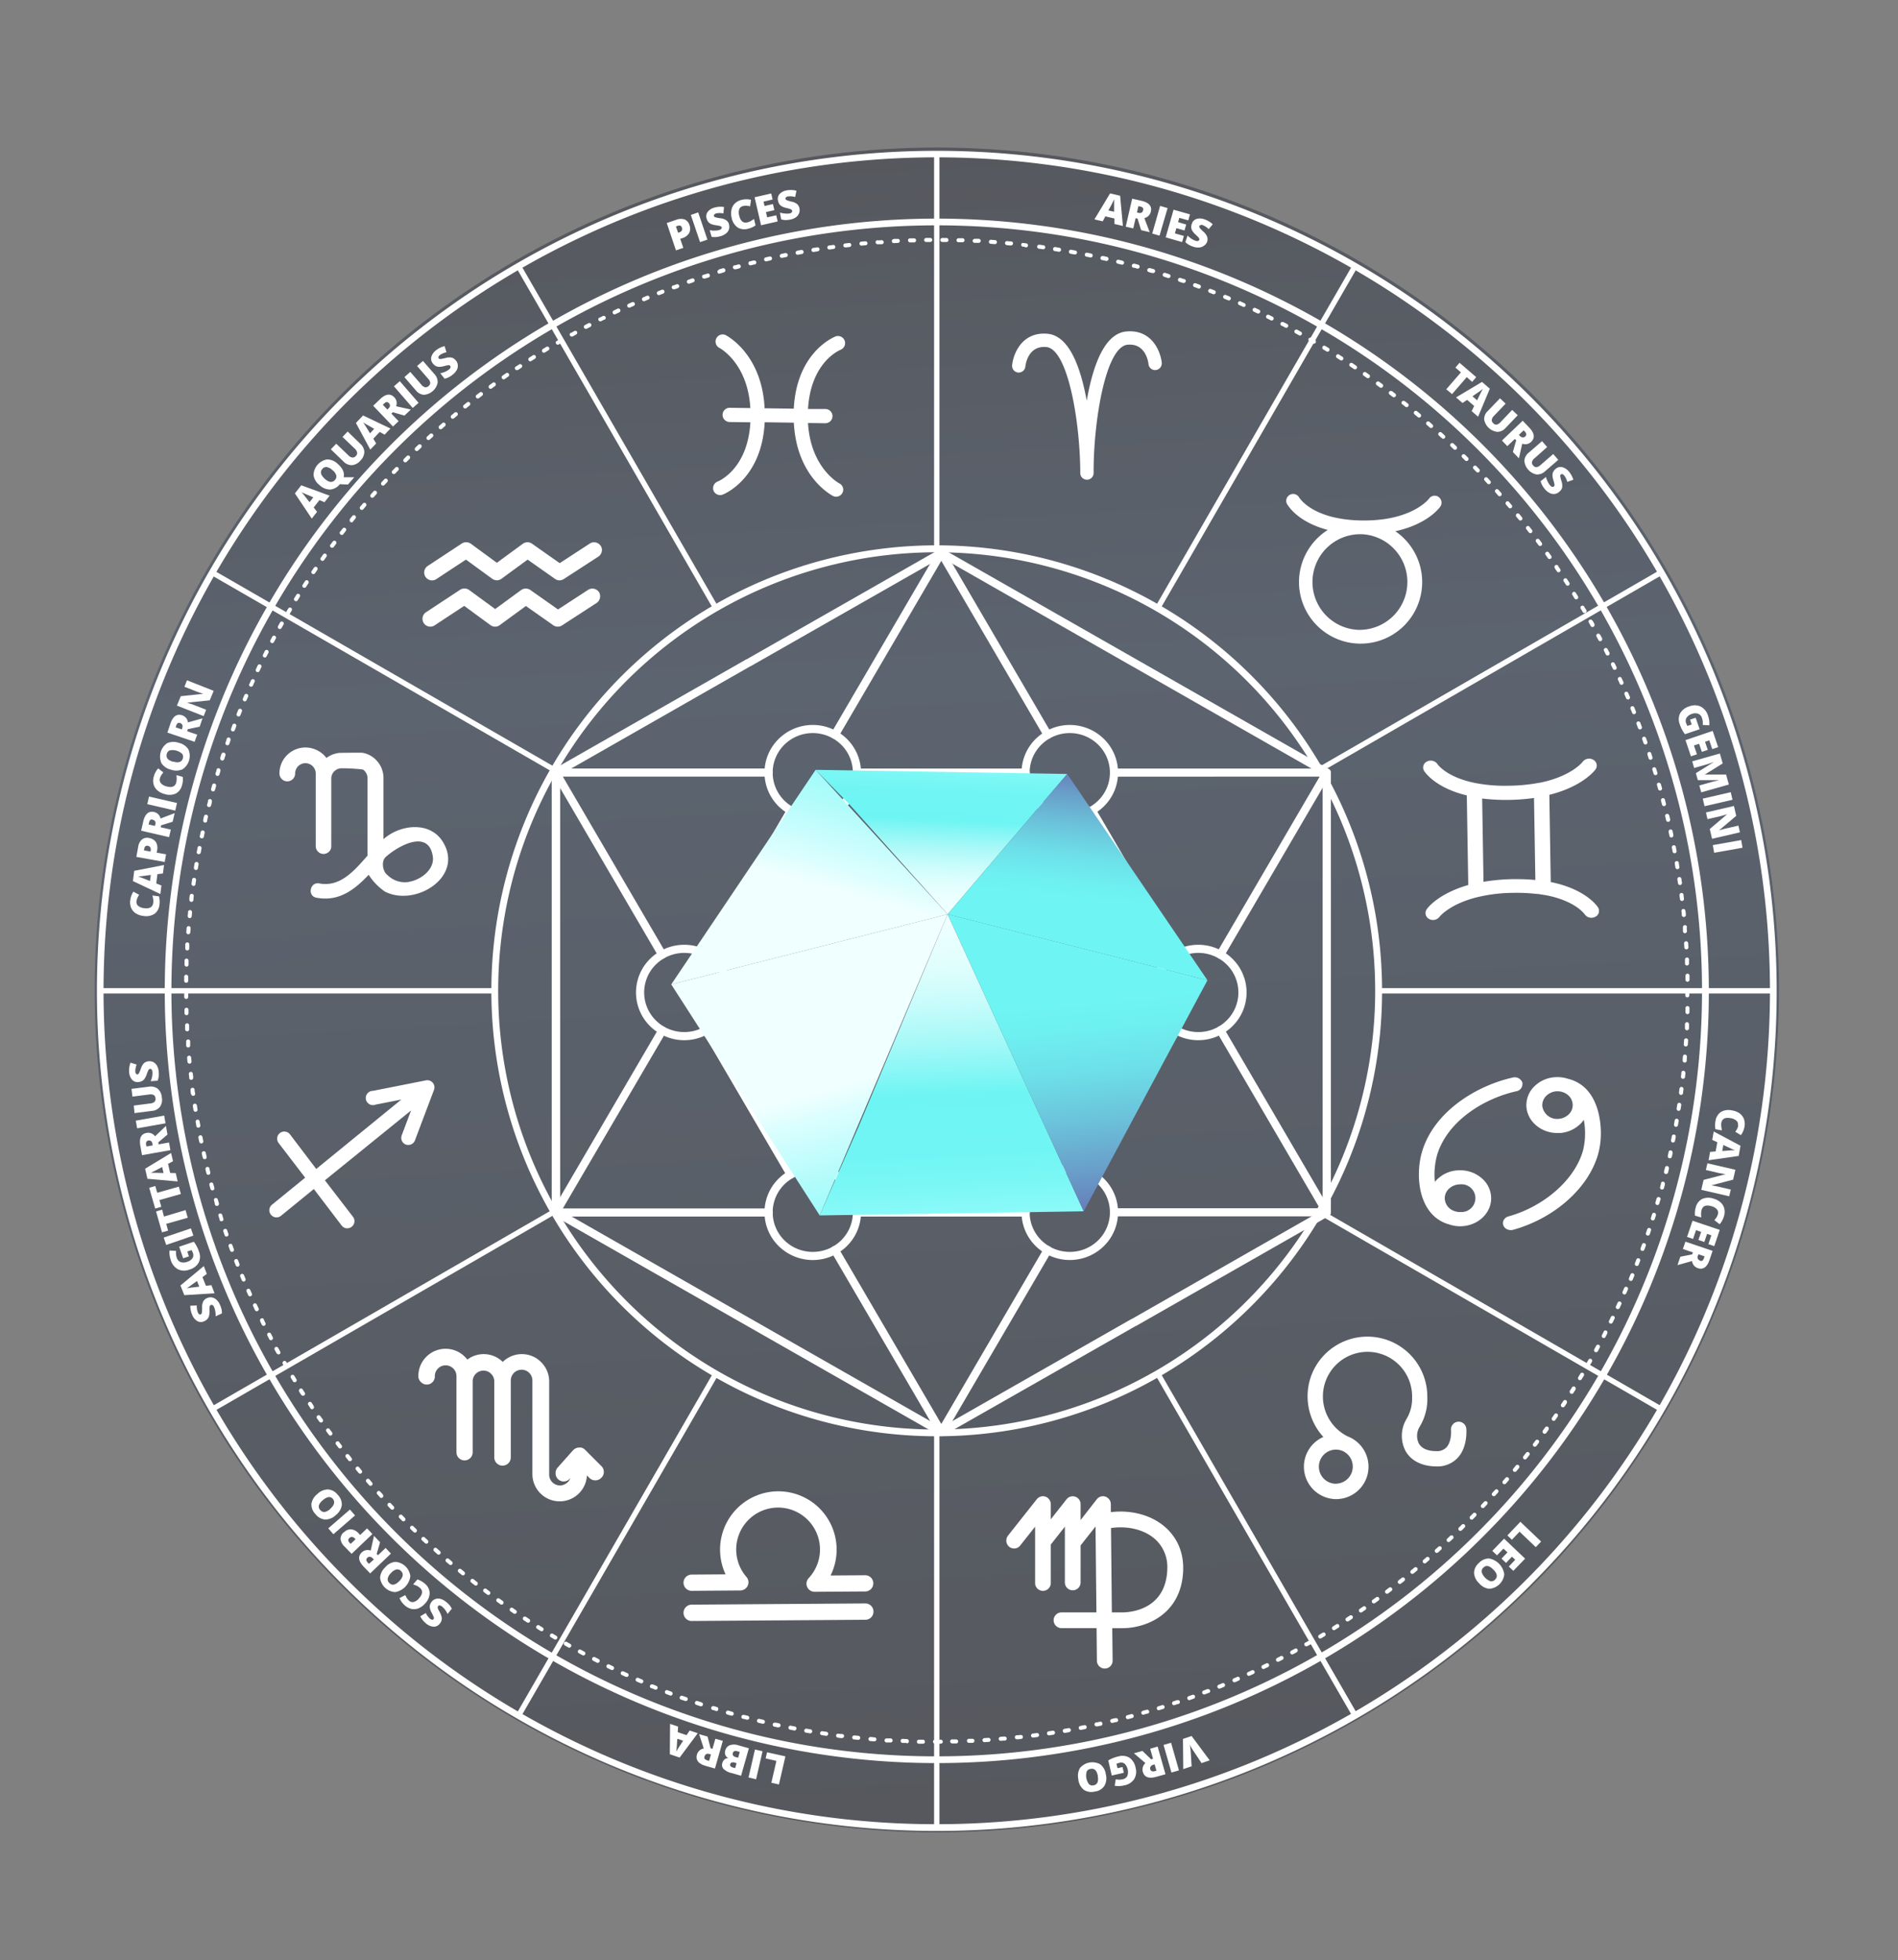 <svg xmlns="http://www.w3.org/2000/svg" xmlns:xlink="http://www.w3.org/1999/xlink" viewBox="0 0 468.16 483.38"><rect x="0" y="0" width="468.16" height="483.38" fill="#808080" stroke="none"/><defs><style>.cls-1{opacity:0.33;fill:url(#GradientFill_1);}.cls-2,.cls-9{fill:#fff;}.cls-2{fill-rule:evenodd;}.cls-3{fill:url(#linear-gradient);}.cls-4{fill:url(#linear-gradient-2);}.cls-5{fill:url(#linear-gradient-3);}.cls-6{fill:url(#linear-gradient-4);}.cls-7{fill:url(#linear-gradient-5);}.cls-8{fill:url(#linear-gradient-6);}</style><linearGradient id="GradientFill_1" x1="242.28" y1="451.55" x2="219.86" y2="36.68" gradientUnits="userSpaceOnUse"><stop offset="0" stop-color="#000617"/><stop offset="0.69" stop-color="#122a4d"/><stop offset="1" stop-color="#000617"/></linearGradient><linearGradient id="linear-gradient" x1="205.05" y1="1120.57" x2="177.84" y2="1319.36" gradientTransform="matrix(0.99, -0.1, 0.04, 0.41, 0.11, -216.54)" gradientUnits="userSpaceOnUse"><stop offset="0" stop-color="azure"/><stop offset="0.09" stop-color="#ebffff"/><stop offset="0.19" stop-color="#defefd"/><stop offset="0.29" stop-color="#c8fcfb"/><stop offset="0.4" stop-color="#a8f9f8"/><stop offset="0.51" stop-color="#81f6f5"/><stop offset="0.56" stop-color="#6ef5f3"/><stop offset="0.73" stop-color="#70f5f4"/><stop offset="0.82" stop-color="#79f7f5"/><stop offset="0.9" stop-color="#87f9f8"/><stop offset="0.97" stop-color="#9afdfc"/><stop offset="1" stop-color="#a6ffff"/></linearGradient><linearGradient id="linear-gradient-2" x1="142.5" y1="1156.91" x2="201.89" y2="1305.37" gradientTransform="matrix(0.99, -0.1, 0.04, 0.41, 0.11, -216.54)" gradientUnits="userSpaceOnUse"><stop offset="0.41" stop-color="azure"/><stop offset="0.49" stop-color="#ddfefe"/><stop offset="0.72" stop-color="#b0fcfb"/><stop offset="0.9" stop-color="#94fbfa"/><stop offset="1" stop-color="#89faf9"/></linearGradient><linearGradient id="linear-gradient-3" x1="216.94" y1="1316.62" x2="216.94" y2="1130.56" gradientTransform="matrix(0.99, -0.1, 0.04, 0.41, 0.11, -216.54)" gradientUnits="userSpaceOnUse"><stop offset="0" stop-color="#6673b3"/><stop offset="0.16" stop-color="#699dc8"/><stop offset="0.33" stop-color="#6bc3db"/><stop offset="0.48" stop-color="#6ddfe8"/><stop offset="0.62" stop-color="#6eeff0"/><stop offset="0.72" stop-color="#6ef5f3"/></linearGradient><linearGradient id="linear-gradient-4" x1="181.5" y1="1390.9" x2="168.41" y2="1486.55" gradientTransform="matrix(0.99, 0.1, 0.04, -0.41, 0.11, 777)" xlink:href="#linear-gradient"/><linearGradient id="linear-gradient-5" x1="119.83" y1="1343.66" x2="175.36" y2="1482.49" gradientTransform="matrix(0.99, 0.1, 0.04, -0.41, 0.11, 777)" xlink:href="#linear-gradient-2"/><linearGradient id="linear-gradient-6" x1="207.14" y1="1487.35" x2="207.14" y2="1372.94" gradientTransform="matrix(0.99, 0.1, 0.04, -0.41, 0.11, 777)" xlink:href="#linear-gradient-3"/></defs><title>crystal-animation</title><g id="OBJECTS"><circle class="cls-1" cx="231.07" cy="244.11" r="207.73"/><path class="cls-2" d="M170.05,55.48a2.36,2.36,0,0,1-.08,2,2.86,2.86,0,0,1-1.67,1.25l-.51.17.75,2.23-1.81.61L164.46,55l2.32-.79a3.08,3.08,0,0,1,2.1-.09,2.09,2.09,0,0,1,1.17,1.37Zm-2.76,1.9.33-.11a.94.94,0,0,0,.57-.45.87.87,0,0,0,0-.71c-.16-.45-.48-.6-1-.43l-.46.16.52,1.54Zm5.38,2.31L170.4,53l1.82-.62,2.27,6.71-1.82.62Zm7.16-4.36a1.88,1.88,0,0,0-.67-1,3.21,3.21,0,0,0-1.46-.51,8.82,8.82,0,0,1-1.29-.25.48.48,0,0,1-.31-.31.38.38,0,0,1,.07-.35.91.91,0,0,1,.49-.28,4.27,4.27,0,0,1,1.77,0l.16-1.58a5.43,5.43,0,0,0-2.29.12,3.14,3.14,0,0,0-1.74,1.07,1.82,1.82,0,0,0-.26,1.66,2.24,2.24,0,0,0,.4.82,2,2,0,0,0,.68.52,5.14,5.14,0,0,0,1.17.3,10.08,10.08,0,0,1,1,.18,1.13,1.13,0,0,1,.31.14A.39.39,0,0,1,178,56a.42.42,0,0,1-.08.41,1.09,1.09,0,0,1-.56.32,4.44,4.44,0,0,1-1.09.14,5.45,5.45,0,0,1-1.21-.11l.46,1.64a3.89,3.89,0,0,0,1.06.06,6.24,6.24,0,0,0,1.16-.22,3.65,3.65,0,0,0,1.35-.68,2.21,2.21,0,0,0,.71-1,2.11,2.11,0,0,0,0-1.22Zm3.42-4.51a1.22,1.22,0,0,0-.91.78,2.76,2.76,0,0,0,0,1.6c.3,1.32,1,1.87,2,1.64a2.92,2.92,0,0,0,.86-.34,8.62,8.62,0,0,0,.79-.5l.37,1.58a4.92,4.92,0,0,1-1.87.83,3.18,3.18,0,0,1-2.6-.35,3.82,3.82,0,0,1-1.44-2.43,4.16,4.16,0,0,1,0-2,2.92,2.92,0,0,1,.87-1.51,3.62,3.62,0,0,1,1.68-.85,5,5,0,0,1,2.25,0l-.23,1.6a8.13,8.13,0,0,0-.84-.13,2.79,2.79,0,0,0-.85.07Zm8.57,3.79-.35-1.52-2.24.51-.3-1.3,2.07-.48-.35-1.5-2.07.48-.25-1.08,2.24-.52-.35-1.49-4.09.94,1.59,6.9,4.1-.94Zm5.38-3.2a2.07,2.07,0,0,1-.12,1.21,2.22,2.22,0,0,1-.81,1,3.6,3.6,0,0,1-1.4.54,6.17,6.17,0,0,1-1.19.11,4.59,4.59,0,0,1-1-.17l-.3-1.68a5.42,5.42,0,0,0,1.2.23,3.89,3.89,0,0,0,1.09,0,1,1,0,0,0,.59-.26.44.44,0,0,0,.13-.4.46.46,0,0,0-.12-.24,1,1,0,0,0-.3-.17,8.16,8.16,0,0,0-1-.29,4.46,4.46,0,0,1-1.13-.41,2.07,2.07,0,0,1-.63-.58,2.3,2.3,0,0,1-.32-.86,1.84,1.84,0,0,1,.43-1.63,3.13,3.13,0,0,1,1.83-.88,5.48,5.48,0,0,1,2.3.1l-.32,1.56a4.2,4.2,0,0,0-1.77-.15.87.87,0,0,0-.51.23.42.42,0,0,0-.11.35.52.52,0,0,0,.28.33,8.23,8.23,0,0,0,1.26.38,3.1,3.1,0,0,1,1.4.65A1.9,1.9,0,0,1,197.2,51.41Z"/><path class="cls-2" d="M274.88,55.25l0-1.37-2.24-.52L272,54.58l-2.05-.48,3.86-6.41,2.48.58.68,7.45-2-.47Zm-.07-3,0-1.2c0-.27,0-.61,0-1s0-.73,0-.91c-.07.16-.18.41-.35.76s-.52,1-1.06,2l1.47.33Zm5.3,1.55-.58,2.52-1.86-.43,1.59-6.9,2.26.52c1.88.43,2.66,1.33,2.35,2.68a2.11,2.11,0,0,1-1.6,1.59l1.31,3.47-2.11-.49-.88-2.85-.48-.11Zm.33-1.4.34.08c.66.15,1.05-.06,1.18-.64s-.15-.78-.79-.93l-.37-.08-.36,1.57Zm3.72,5.18,1.85.53L288,51.31l-1.85-.53-1.94,6.81Zm7.37,2.1-4-1.15,1.94-6.82,4.05,1.15-.42,1.48-2.21-.62-.3,1.06,2,.59-.42,1.47-2-.58-.37,1.29,2.21.63-.43,1.5Zm6.22-.06a1.9,1.9,0,0,0,0-1.24,3.19,3.19,0,0,0-.92-1.25,8,8,0,0,1-.91-.94.5.5,0,0,1-.09-.43.4.4,0,0,1,.27-.25.85.85,0,0,1,.55,0,4.15,4.15,0,0,1,1.48,1l1-1.21a5.59,5.59,0,0,0-2-1.2,3.14,3.14,0,0,0-2-.11,1.8,1.8,0,0,0-1.16,1.22,2.18,2.18,0,0,0-.14.91,2,2,0,0,0,.27.81,4.8,4.8,0,0,0,.79.91c.41.38.66.62.75.73a1.33,1.33,0,0,1,.17.29.42.42,0,0,1,0,.27.43.43,0,0,1-.31.29,1,1,0,0,1-.63-.06,4.08,4.08,0,0,1-1-.49,6.38,6.38,0,0,1-.94-.78l-.55,1.61a4.33,4.33,0,0,0,.84.65,5.42,5.42,0,0,0,1.09.48,3.48,3.48,0,0,0,1.49.2,2.16,2.16,0,0,0,1.17-.44A2.1,2.1,0,0,0,297.75,59.63Z"/><path class="cls-2" d="M358.18,97.2,356.73,96l3.62-4.17L359,90.65l1-1.19L364.12,93l-1,1.18L361.79,93l-3.61,4.17Zm4.83,4.19,1.58,1.37,2.89-6.91-1.93-1.67L359.15,98l1.59,1.38,1.14-.77,1.74,1.5-.61,1.24Zm1.33-2.68.53-1.08.46-.93.43-.8-.66.51-1.9,1.31,1.14,1Zm10,3.71-2.94,3.08a2.8,2.8,0,0,1-2.05,1,3.73,3.73,0,0,1-3.27-3.08,2.74,2.74,0,0,1,.91-2.08l3-3.12,1.39,1.32-2.87,3a1.73,1.73,0,0,0-.55,1,1,1,0,0,0,.37.82,1,1,0,0,0,.85.35,1.87,1.87,0,0,0,.95-.62l2.86-3,1.38,1.32Zm-.69,5.82.34.35-.83,2.87,1.5,1.57.81-3.62a2.07,2.07,0,0,0,2.2-.45q1.51-1.44-.48-3.53l-1.6-1.68-5.12,4.89,1.32,1.38,1.86-1.78Zm1-1,1.17-1.12.27.28c.45.47.5.88.15,1.21s-.88.37-1.34-.11l-.25-.26Zm9.73,6.14-3.22,2.79A2.89,2.89,0,0,1,379,117a3.75,3.75,0,0,1-3-3.39,2.8,2.8,0,0,1,1.1-2l3.26-2.82,1.26,1.45L378.52,113a1.72,1.72,0,0,0-.64.93,1,1,0,0,0,.28.85,1.05,1.05,0,0,0,.82.42,1.78,1.78,0,0,0,1-.52l3.14-2.72,1.25,1.45Zm.27,7.85a1.86,1.86,0,0,0,.67-1,3.33,3.33,0,0,0-.16-1.55,9.52,9.52,0,0,1-.32-1.27A.47.47,0,0,1,385,117a.38.38,0,0,1,.35-.08.86.86,0,0,1,.46.32,4.36,4.36,0,0,1,.78,1.59l1.49-.52a5.48,5.48,0,0,0-1.08-2,3.11,3.11,0,0,0-1.7-1.12,1.82,1.82,0,0,0-1.61.46,2.22,2.22,0,0,0-.58.72,1.9,1.9,0,0,0-.18.83,5.07,5.07,0,0,0,.22,1.19,9.63,9.63,0,0,1,.27,1,1,1,0,0,1,0,.34.44.44,0,0,1-.14.22.43.43,0,0,1-.42.1,1.05,1.05,0,0,1-.52-.37,4.13,4.13,0,0,1-.59-.93,5.77,5.77,0,0,1-.42-1.14L380,118.67a5,5,0,0,0,.4,1,5.69,5.69,0,0,0,.7,1,3.72,3.72,0,0,0,1.18.93,2.27,2.27,0,0,0,1.23.21A2.12,2.12,0,0,0,384.64,121.24Z"/><path class="cls-2" d="M418.23,176.94l1,2.89-3.62,1.22a8.25,8.25,0,0,1-1.28-2.45,3.3,3.3,0,0,1,.09-2.7,3.77,3.77,0,0,1,2.28-1.71,3.51,3.51,0,0,1,2.84.07,3.74,3.74,0,0,1,1.78,2.29,5.71,5.71,0,0,1,.28,1.23,5,5,0,0,1,0,1.08l-1.61-.09a3.89,3.89,0,0,0-.18-1.71,1.59,1.59,0,0,0-.93-1.05,2.29,2.29,0,0,0-1.62.06A2.39,2.39,0,0,0,416,177a1.46,1.46,0,0,0-.11,1.3,3.57,3.57,0,0,0,.33.71l1.05-.35-.4-1.2,1.4-.47Zm-1.14,9.57,1.48-.5-.74-2.17,1.27-.43.68,2,1.46-.49-.68-2,1.05-.36.73,2.17,1.46-.49-1.35-4-6.71,2.27,1.35,4Zm1.19,4.16,4.51-2.79v0c-.82.3-1.46.52-1.92.65l-3,.84-.46-1.63,6.81-1.93.7,2.45L420.51,191v0l5.24,0,.69,2.46-6.81,1.93-.48-1.69,3-.85.52-.14,1.41-.33v0h-5.29l-.5-1.75Zm1.72,6.27.44,1.87,6.9-1.59-.44-1.87-6.9,1.59Zm2.3,9.94-.57-2.45,4.28-3.64v0c-.75.23-1.33.4-1.73.49l-3.11.72-.38-1.65,6.9-1.6.56,2.44L424,204.77v0c.69-.21,1.24-.36,1.66-.46l3.13-.72.38,1.66-6.9,1.6Zm.18,1.52,7-1.24.33,1.89-7,1.24Z"/><path class="cls-2" d="M428.68,277.52a1.21,1.21,0,0,0-.36-1.14,2.68,2.68,0,0,0-1.46-.65q-2-.36-2.28,1.17a2.85,2.85,0,0,0,0,.92,8.15,8.15,0,0,0,.15.93l-1.59-.29a4.79,4.79,0,0,1,0-2,3.21,3.21,0,0,1,1.35-2.26,3.83,3.83,0,0,1,2.8-.36,4.19,4.19,0,0,1,1.83.74,3,3,0,0,1,1.05,1.4,3.67,3.67,0,0,1,.12,1.88,5,5,0,0,1-.88,2.07l-1.38-.84a5.41,5.41,0,0,0,.45-.72,2.58,2.58,0,0,0,.27-.81Zm-6.87,6.53-.37,2.06,7.42-1.06.45-2.51-6.6-3.52-.37,2.07,1.25.58-.41,2.27-1.37.11Zm3-.23.27-1.48c1,.48,1.74.8,2.1,1l.77.32c-.18,0-.48,0-.9,0l-1,.08-1.2.09Zm-5.17,9.58.57-2.45,5.44-1.4v0c-.78-.12-1.37-.22-1.77-.31l-3.11-.72.38-1.65,6.9,1.59-.56,2.44-5.38,1.4v0c.7.11,1.26.22,1.69.32l3.12.72-.39,1.66-6.9-1.59Zm4.09,6a1.21,1.21,0,0,0-.24-1.18,2.7,2.7,0,0,0-1.38-.79c-1.31-.37-2.11-.06-2.39.94a3.13,3.13,0,0,0-.13.91c0,.31,0,.62.06.94l-1.56-.44a5,5,0,0,1,.17-2,3.2,3.2,0,0,1,1.57-2.11,3.83,3.83,0,0,1,2.82-.09,4.25,4.25,0,0,1,1.75.93,2.86,2.86,0,0,1,.9,1.49,3.59,3.59,0,0,1-.06,1.89,5.08,5.08,0,0,1-1.08,2l-1.29-1a7.43,7.43,0,0,0,.51-.67,2.51,2.51,0,0,0,.35-.78Zm-7.6,5.62,1.48.5.73-2.17,1.27.43-.68,2,1.46.49.68-2,1.05.36-.73,2.17,1.45.49,1.35-4-6.71-2.27-1.35,4Zm1.44,3.82L415.1,308l.62-1.81,6.71,2.27-.75,2.2q-.92,2.73-2.9,2.06a2.08,2.08,0,0,1-1.42-1.75l-3.59,1,.7-2.06,2.92-.59.16-.46Zm1.36.46-.12.34c-.21.63,0,1,.52,1.23s.8-.08,1-.7l.12-.36Z"/><path class="cls-2" d="M375,375.25l5.13,4.89-1.32,1.38-4-3.82-1.88,2-1.12-1.07,3.2-3.36Zm-6.88,7.22,1.13,1.08,1.58-1.66,1,.92-1.47,1.54,1.12,1.06,1.46-1.54.8.77-1.58,1.66,1.12,1.06,2.9-3L371,379.43l-2.9,3Zm-3.29,7.95a3.76,3.76,0,0,1-1.24-2.57,3.34,3.34,0,0,1,1.21-2.44,3.38,3.38,0,0,1,2.5-1.09,4.59,4.59,0,0,1,3.74,3.92,4,4,0,0,1-3.71,3.55,3.82,3.82,0,0,1-2.5-1.37Zm3.53-3.36c1,1,1.08,1.83.38,2.5a1.21,1.21,0,0,1-1.11.36,3.65,3.65,0,0,1-2.16-2.25,1.23,1.23,0,0,1,.43-1.11C366.57,385.9,367.39,386.07,368.34,387.06Z"/><path class="cls-2" d="M293.86,435.58l-2,.68-.07-7.45,2.13-.72,4.46,6-2,.69-2.06-3.09a11.24,11.24,0,0,1-.85-1.48,7.89,7.89,0,0,1,.14.85q.07.51.09.81l.23,3.74Zm-5-5.82,1.94,6.81-1.85.53L287,430.29l1.85-.53Zm-4.46,3.95-.46.13-2.15-2.07-2.09.59,2.83,2.41a2.1,2.1,0,0,0-.64,2.16q.57,2,3.35,1.22l2.24-.63-1.94-6.82-1.84.53.7,2.48Zm.4,1.38.44,1.56-.37.1c-.63.18-1,0-1.14-.43s.08-.95.72-1.13l.35-.1Zm-7.57,2.06-3,.69-.86-3.73a8.7,8.7,0,0,1,2.57-1,3.34,3.34,0,0,1,2.68.36,3.8,3.8,0,0,1,1.48,2.44,3.56,3.56,0,0,1-.35,2.82,3.74,3.74,0,0,1-2.46,1.54,6.24,6.24,0,0,1-1.26.17,5.94,5.94,0,0,1-1.08-.08l.26-1.6a3.71,3.71,0,0,0,1.72,0,1.63,1.63,0,0,0,1.14-.82,2.95,2.95,0,0,0-.65-3,1.41,1.41,0,0,0-1.28-.24,3.88,3.88,0,0,0-.75.25l.25,1.08,1.24-.28.33,1.44ZM266,438.82a3.86,3.86,0,0,1,.38-2.83,4,4,0,0,1,5.05-.89,3.82,3.82,0,0,1,1.35,2.52,3.71,3.71,0,0,1-.4,2.81A3.29,3.29,0,0,1,270,441.8a3.35,3.35,0,0,1-2.69-.46,3.79,3.79,0,0,1-1.33-2.52Zm4.8-.85c-.25-1.35-.83-1.94-1.77-1.77a1.23,1.23,0,0,0-1,.68,3.61,3.61,0,0,0,.56,3.07,1.21,1.21,0,0,0,1.13.31C270.67,440.09,271,439.33,270.78,438Z"/><path class="cls-2" d="M193.72,433.15l-1.59,6.9-1.87-.43,1.25-5.39-2.66-.61.35-1.51,4.52,1Zm-5.63-1.3-1.59,6.91-1.87-.44,1.59-6.9,1.87.43Zm-5.31,6.09,1.94-6.82-2.65-.75a3.21,3.21,0,0,0-2.06,0,1.85,1.85,0,0,0-1.11,1.27,1.69,1.69,0,0,0,0,1.09,1.6,1.6,0,0,0,.76.82l0,0a1.4,1.4,0,0,0-.92.3,1.75,1.75,0,0,0-.57.9,1.44,1.44,0,0,0,.31,1.47,4.11,4.11,0,0,0,1.94,1l2.38.68Zm-1.1-3.14-.34,1.22-.52-.15c-.58-.16-.81-.43-.71-.82a.62.62,0,0,1,.36-.42,1.06,1.06,0,0,1,.66,0l.55.16Zm.39-1.35-.61-.17a1.1,1.1,0,0,1-.62-.37.64.64,0,0,1-.08-.59c.13-.48.49-.65,1.06-.48l.65.18-.4,1.43Zm-6.33-2.2.71-2.48,1.84.53-1.94,6.81-2.23-.63c-1.85-.53-2.59-1.46-2.21-2.81a2.1,2.1,0,0,1,1.68-1.5l-1.14-3.53,2.08.59.74,2.89.47.13Zm-.39,1.39-.35-.1c-.64-.18-1,0-1.21.58s.12.79.75,1l.37.1.44-1.55Zm-8.07-6.86-2-.67-.06,7.48,2.42.82,4.47-6-2-.67-.76,1.14-2.18-.73.09-1.37Zm-.21,3,1.42.48c-.63,1-1.05,1.61-1.25,1.93s-.34.58-.43.72c0-.18.06-.48.1-.9s.06-.76.07-1Z"/><path class="cls-2" d="M106.45,395a2.12,2.12,0,0,1,1-.71,2.2,2.2,0,0,1,1.25,0A3.58,3.58,0,0,1,110,395a5.87,5.87,0,0,1,.87.81,4.54,4.54,0,0,1,.57.89L110.4,398a6.16,6.16,0,0,0-.62-1.05,4.43,4.43,0,0,0-.76-.79,1,1,0,0,0-.58-.27.43.43,0,0,0-.39.18.37.37,0,0,0-.09.25,1.16,1.16,0,0,0,.06.33c0,.13.2.44.46.94a4.23,4.23,0,0,1,.44,1.12,1.87,1.87,0,0,1,0,.85,2.28,2.28,0,0,1-.43.81,1.83,1.83,0,0,1-1.5.77,3.18,3.18,0,0,1-1.88-.78,5.52,5.52,0,0,1-1.45-1.79l1.37-.8a4.34,4.34,0,0,0,1.07,1.42.88.88,0,0,0,.51.23.4.4,0,0,0,.33-.15.45.45,0,0,0,.06-.43,8,8,0,0,0-.55-1.19,3.2,3.2,0,0,1-.45-1.48,1.92,1.92,0,0,1,.46-1.16Zm-5.53-.26a3.07,3.07,0,0,1-.56-.65,7.55,7.55,0,0,1-.39-.75l-1.43.75a5,5,0,0,0,1.34,1.82,3.62,3.62,0,0,0,1.67.86,3,3,0,0,0,1.74-.19,4.37,4.37,0,0,0,1.58-1.19,3.8,3.8,0,0,0,1.11-2.59,3.17,3.17,0,0,0-1.24-2.32,5.09,5.09,0,0,0-1.78-1l-1.06,1.22c.31.1.6.22.88.34a3.29,3.29,0,0,1,.77.5c.79.68.73,1.54-.16,2.56a2.64,2.64,0,0,1-1.3.92,1.22,1.22,0,0,1-1.17-.27ZM95,386.51a3.78,3.78,0,0,1,2.51-1.36,4,4,0,0,1,3.7,3.54,4.56,4.56,0,0,1-3.74,3.92,4,4,0,0,1-3.72-3.53A3.82,3.82,0,0,1,95,386.51Zm3.52,3.36c-1,1-1.78,1.17-2.47.51a1.21,1.21,0,0,1-.42-1.1,2.7,2.7,0,0,1,.82-1.38,2.75,2.75,0,0,1,1.33-.88,1.23,1.23,0,0,1,1.12.38c.69.66.57,1.48-.38,2.47Zm-5.26-6.34-.34-.35.83-2.87-1.5-1.57-.81,3.63a2.09,2.09,0,0,0-2.2.44q-1.52,1.44.47,3.53L91.31,388l5.12-4.89-1.32-1.39-1.86,1.78Zm-1,1L91,385.64l-.26-.27c-.45-.48-.5-.88-.15-1.22s.87-.37,1.34.12l.24.26Zm-7.44-6.64a2.35,2.35,0,0,1,1.81-.76,2.87,2.87,0,0,1,1.84,1l.37.39,1.7-1.63,1.32,1.39-5.13,4.89L85,381.39a3,3,0,0,1-1-1.86,2.1,2.1,0,0,1,.75-1.64Zm2.89,1.7-.24-.25a1,1,0,0,0-.65-.33.89.89,0,0,0-.66.28c-.34.33-.33.68,0,1.07l.34.35,1.18-1.12Zm-.13-5.89-1.26-1.45-5.35,4.63,1.26,1.46,5.35-4.64Zm-9.28-5.3a3.78,3.78,0,0,1,2.63-1.11,3.31,3.31,0,0,1,2.38,1.33,3.35,3.35,0,0,1,1,2.54,3.83,3.83,0,0,1-1.48,2.45,3.79,3.79,0,0,1-2.62,1.11,3.41,3.41,0,0,1-2.39-1.34,3.35,3.35,0,0,1-1-2.54,3.81,3.81,0,0,1,1.48-2.44Zm3.19,3.69c-1.05.9-1.88,1-2.51.27a1.23,1.23,0,0,1-.32-1.14,2.72,2.72,0,0,1,1-1.29,2.83,2.83,0,0,1,1.4-.76,1.24,1.24,0,0,1,1.08.49C82.67,370.38,82.46,371.19,81.43,372.09Z"/><path class="cls-2" d="M51.05,320.12a2,2,0,0,1,1.2-.18,2.19,2.19,0,0,1,1.12.55,3.48,3.48,0,0,1,.87,1.23,6.17,6.17,0,0,1,.4,1.12,4.37,4.37,0,0,1,.09,1.05l-1.55.7a6.15,6.15,0,0,0-.07-1.21,4.19,4.19,0,0,0-.31-1.05,1,1,0,0,0-.39-.51.45.45,0,0,0-.42,0,.39.39,0,0,0-.2.18.86.86,0,0,0-.1.33,8.53,8.53,0,0,0,0,1,5.13,5.13,0,0,1-.13,1.2,1.84,1.84,0,0,1-.41.74,2.19,2.19,0,0,1-.76.53,1.81,1.81,0,0,1-1.68,0,3.09,3.09,0,0,1-1.3-1.56,5.38,5.38,0,0,1-.47-2.25l1.59-.07a4.28,4.28,0,0,0,.29,1.75.91.91,0,0,0,.35.44.42.42,0,0,0,.36,0,.47.47,0,0,0,.25-.36,7.66,7.66,0,0,0,.07-1.31,3.24,3.24,0,0,1,.28-1.52,1.9,1.9,0,0,1,.94-.81Zm0-6-1.11.81.85,2.14,1.36-.15.77,2-7.46.46L44.51,317l5.76-4.79.77,2Zm-2.42,1.76-1,.7c-.22.17-.5.37-.84.61a8.48,8.48,0,0,1-.75.51l.82-.14,2.29-.28-.55-1.4Zm-3.43-5.59,1.4-.47-.4-1.2,1.05-.35a3.9,3.9,0,0,1,.33.71,1.46,1.46,0,0,1-.11,1.3,2.42,2.42,0,0,1-1.3.88,2.37,2.37,0,0,1-1.63.06,1.59,1.59,0,0,1-.93-1.05,3.89,3.89,0,0,1-.18-1.71l-1.61-.09a5.67,5.67,0,0,0,0,1.08,6.42,6.42,0,0,0,.29,1.23A3.74,3.74,0,0,0,43.9,313a3.51,3.51,0,0,0,2.84.07A3.74,3.74,0,0,0,49,311.37a3.3,3.3,0,0,0,.09-2.7,8.43,8.43,0,0,0-1.28-2.46l-3.62,1.23,1,2.89Zm2.49-5.59L41,307l-.62-1.82,6.71-2.27.62,1.82Zm-1.94-6.29L40.44,300,40,298.3l-1.51.43,1.47,5.16,1.5-.42L41,301.8l5.31-1.51-.53-1.84Zm-1.65-5.82.52,1.84-5.3,1.5.47,1.67-1.51.43L36.8,292.9l1.51-.43.47,1.66,5.31-1.5Zm-1.43-6.23-1.22.64.52,2.24,1.38.05.47,2.05-7.45-.65-.57-2.49,6.4-3.88.47,2ZM40,287.78l-1.07.56-.92.47c-.38.2-.65.33-.81.4l.83,0q.59,0,2.31.06L40,287.78Zm-.88-5.59-.08-.48,2.27-1.93-.38-2.14-2.68,2.57a2.08,2.08,0,0,0-2.08-.84c-1.37.24-1.89,1.31-1.55,3.21l.41,2.28,7-1.24-.34-1.89-2.54.46Zm-1.41.25-1.59.28-.07-.37c-.12-.64.07-1,.55-1.1s.93.18,1,.84l.07.35ZM40.83,277l-7,1.24-.34-1.89,7-1.25.34,1.9Zm-8.38-8.49,4.23-.53a2.84,2.84,0,0,1,2.24.51,3.13,3.13,0,0,1,1,2.15,3.07,3.07,0,0,1-.46,2.3,2.75,2.75,0,0,1-2,1l-4.28.55L33,272.63l4.12-.53a1.71,1.71,0,0,0,1-.41,1,1,0,0,0,.23-.87,1,1,0,0,0-.44-.8,1.89,1.89,0,0,0-1.13-.12l-4.11.52-.24-1.9Zm4.24-6.81a2.12,2.12,0,0,1,1.2.25,2.27,2.27,0,0,1,.86.9,3.68,3.68,0,0,1,.4,1.45,6.58,6.58,0,0,1,0,1.19,5.53,5.53,0,0,1-.27,1l-1.71.13a5.87,5.87,0,0,0,.36-1.17,4.66,4.66,0,0,0,.07-1.09,1.1,1.1,0,0,0-.19-.61.45.45,0,0,0-.4-.17.4.4,0,0,0-.24.1.86.86,0,0,0-.2.27,8.41,8.41,0,0,0-.39,1,4.51,4.51,0,0,1-.53,1.08,2,2,0,0,1-.63.56,2.38,2.38,0,0,1-.9.24,1.81,1.81,0,0,1-1.57-.6,3.16,3.16,0,0,1-.7-1.91,5.56,5.56,0,0,1,.34-2.27l1.52.47a4.22,4.22,0,0,0-.33,1.74.85.85,0,0,0,.18.53.37.37,0,0,0,.33.15.46.46,0,0,0,.36-.25,7.59,7.59,0,0,0,.51-1.21,3.3,3.3,0,0,1,.78-1.33A2,2,0,0,1,36.69,261.71Z"/><path class="cls-2" d="M33.66,222.25a1.26,1.26,0,0,0,.42,1.13,2.72,2.72,0,0,0,1.49.57q2,.26,2.22-1.29a3.09,3.09,0,0,0,0-.91,7.57,7.57,0,0,0-.2-.92l1.61.2a4.89,4.89,0,0,1,.14,2,3.21,3.21,0,0,1-1.23,2.32,3.83,3.83,0,0,1-2.78.51,4.33,4.33,0,0,1-1.87-.65,3.12,3.12,0,0,1-1.12-1.35,3.58,3.58,0,0,1-.21-1.87,5,5,0,0,1,.77-2.11l1.42.77a6,6,0,0,0-.41.74,3,3,0,0,0-.23.82Zm6.53-6.86.27-2.08-7.35,1.43-.32,2.53,6.76,3.19.27-2.09-1.28-.52.29-2.28,1.36-.18Zm-3,.37-.19,1.5c-1.07-.43-1.78-.72-2.15-.85l-.78-.27.9-.09,1-.13,1.2-.16Zm-.41-9.1a2.42,2.42,0,0,1,1.68,1,2.8,2.8,0,0,1,.28,2.07l-.09.53,2.31.42-.33,1.88-7-1.25.44-2.41a3,3,0,0,1,.93-1.88,2.09,2.09,0,0,1,1.76-.37Zm.34,3.34.06-.34a1,1,0,0,0-.12-.72.86.86,0,0,0-.61-.37c-.47-.08-.75.14-.85.66l-.09.48,1.61.29ZM39.63,204l2.51.58-.43,1.86-6.9-1.59.52-2.27c.44-1.87,1.33-2.65,2.69-2.34a2.09,2.09,0,0,1,1.58,1.6l3.48-1.32-.49,2.12-2.85.88-.11.48Zm-1.4-.33.08-.35c.15-.65-.06-1-.64-1.18s-.78.16-.93.8l-.09.37,1.58.36Zm5-3.77-6.9-1.6.43-1.87,6.9,1.59-.43,1.88Zm-3.79-7.94a1.22,1.22,0,0,0,.25,1.17,2.63,2.63,0,0,0,1.38.79c1.31.38,2.1.06,2.39-.93a3.57,3.57,0,0,0,.12-.92,7.5,7.5,0,0,0-.06-.93l1.56.44a4.93,4.93,0,0,1-.17,2,3.19,3.19,0,0,1-1.57,2.12,3.89,3.89,0,0,1-2.82.08,4.2,4.2,0,0,1-1.74-.92,2.94,2.94,0,0,1-.91-1.5,3.56,3.56,0,0,1,.07-1.88,4.93,4.93,0,0,1,1.08-2l1.28,1a6.24,6.24,0,0,0-.51.67,2.77,2.77,0,0,0-.35.78Zm4.64-8.78a3.8,3.8,0,0,0-2.85.09,4,4,0,0,0-1.4,4.94,3.79,3.79,0,0,0,2.36,1.59,3.78,3.78,0,0,0,2.86-.11,4,4,0,0,0,1.4-4.93,3.76,3.76,0,0,0-2.37-1.58Zm-1.33,4.68c-1.33-.37-1.87-1-1.61-1.95a1.21,1.21,0,0,1,.78-.88,3.57,3.57,0,0,1,3,.85A1.24,1.24,0,0,1,45.1,187c-.26.92-1.05,1.19-2.36.81Zm3.45-7.52,2.44.82L48,182.93l-6.71-2.27.74-2.2c.62-1.83,1.59-2.51,2.91-2.07a2.09,2.09,0,0,1,1.42,1.75l3.59-1-.7,2.06-2.92.6-.16.46Zm-1.36-.46.11-.34c.22-.64,0-1.05-.51-1.24s-.8.08-1,.7l-.12.36,1.53.52Zm7.87-9.52-6.59-2.6-.63,1.59,3,1.18c.41.15.95.34,1.63.56v0l-5.53.59L43.64,174l6.59,2.59.62-1.57-3-1.17c-.39-.15-1-.35-1.71-.58l0,0,5.59-.57Z"/><path class="cls-2" d="M80.06,123.86l-1.26-.54-1.42,1.81.82,1.1-1.3,1.65-4.16-6.21,1.57-2,7,2.56-1.29,1.64Zm-2.74-1.2-1.1-.48c-.25-.1-.57-.24-1-.42s-.66-.3-.82-.38c.11.12.29.34.53.64s.72.91,1.41,1.82l.93-1.18Zm6-8.25a3.81,3.81,0,0,0-2.62-1.12,4,4,0,0,0-3.36,3.88,3.75,3.75,0,0,0,1.46,2.44,3.8,3.8,0,0,0,2.64,1.11,3.34,3.34,0,0,0,2.38-1.32h0l2,.09,1.56-1.8H84.77c.25-1.14-.24-2.23-1.45-3.28Zm-3.19,3.68c-1-.9-1.25-1.72-.63-2.44a1.22,1.22,0,0,1,1.08-.48,2.76,2.76,0,0,1,1.42.76,2.69,2.69,0,0,1,.94,1.28,1.25,1.25,0,0,1-.32,1.15q-.95,1.08-2.49-.27Zm5.65-11.65,3.09,3a2.88,2.88,0,0,1,1,2,3.17,3.17,0,0,1-1,2.17,3.05,3.05,0,0,1-2.07,1.1,2.78,2.78,0,0,1-2.08-.91l-3.12-3,1.33-1.39,3,2.87a1.73,1.73,0,0,0,1,.55,1,1,0,0,0,.82-.37,1,1,0,0,0,.34-.85,1.84,1.84,0,0,0-.61-1l-3-2.86,1.32-1.39Zm9.09.74,1.44-1.51-6.76-3.22-1.76,1.85,3.55,6.58,1.45-1.52-.71-1.18,1.58-1.66,1.21.66Zm-2.62-1.46-1-.58-.9-.5c-.37-.21-.63-.37-.78-.47.1.14.26.37.47.69s.62,1,1.23,2l1-1.09ZM96.54,102l1.78,1.86-1.38,1.32-4.89-5.12,1.68-1.61q2.08-2,3.53-.47a2.07,2.07,0,0,1,.45,2.2l3.62.81-1.57,1.5-2.87-.83-.35.34Zm-1-1,.26-.25c.48-.47.52-.91.11-1.34s-.74-.3-1.21.15l-.28.26L95.55,101Zm6.26-.4,1.45-1.26L98.62,94l-1.45,1.26,4.64,5.35ZM104.33,89l-1.45,1.26,2.72,3.13a1.78,1.78,0,0,1,.52,1,1,1,0,0,1-.42.82,1,1,0,0,1-.85.28,1.67,1.67,0,0,1-.92-.64l-2.73-3.14L99.75,93l2.82,3.26a2.8,2.8,0,0,0,2,1.1,3.76,3.76,0,0,0,3.38-3,2.86,2.86,0,0,0-.82-2.14L104.33,89Zm8.13-.09a2,2,0,0,1,.46,1.12,2.17,2.17,0,0,1-.26,1.22,3.73,3.73,0,0,1-1,1.14,5.7,5.7,0,0,1-1,.65,4.51,4.51,0,0,1-1,.35l-1.06-1.35a5.26,5.26,0,0,0,1.17-.35,4.48,4.48,0,0,0,.95-.55,1.07,1.07,0,0,0,.4-.5.45.45,0,0,0-.08-.42.37.37,0,0,0-.22-.15.9.9,0,0,0-.34,0c-.14,0-.48.09-1,.23a4.59,4.59,0,0,1-1.19.16,1.85,1.85,0,0,1-.82-.22,2.18,2.18,0,0,1-.7-.61,1.82,1.82,0,0,1-.38-1.64,3.19,3.19,0,0,1,1.2-1.64,5.49,5.49,0,0,1,2.08-1l.45,1.52a4.2,4.2,0,0,0-1.63.7.81.81,0,0,0-.34.44.38.38,0,0,0,.06.36.48.48,0,0,0,.4.16,7.32,7.32,0,0,0,1.29-.25,3.28,3.28,0,0,1,1.55-.09A1.88,1.88,0,0,1,112.46,88.94Z"/><path class="cls-2" d="M231.06,433.11A188.77,188.77,0,1,0,97.57,377.82a188.2,188.2,0,0,0,133.49,55.29ZM365.72,379A190.43,190.43,0,1,1,421.5,244.33,189.85,189.85,0,0,1,365.72,379Z"/><path class="cls-2" d="M230.4,38.45a.66.66,0,1,1,1.32,0v96.87a.66.66,0,0,1-1.32,0V38.45Zm0,314.89a.66.66,0,0,1,1.32,0v96.87a.66.66,0,0,1-1.32,0Z"/><path class="cls-2" d="M333.43,65.7a.66.66,0,1,1,1.14.66l-48.42,83.88a.68.68,0,0,1-.91.24.67.67,0,0,1-.24-.9L333.43,65.7ZM176,338.42a.67.67,0,0,1,.9-.24.66.66,0,0,1,.25.9L128.69,423a.66.66,0,0,1-1.14-.66Z"/><path class="cls-2" d="M409,140.82a.65.65,0,0,1,.9.24.67.67,0,0,1-.24.9l-83.88,48.43a.66.66,0,0,1-.66-1.15L409,140.82ZM136.31,298.27a.66.66,0,1,1,.66,1.14L53.09,347.84a.66.66,0,1,1-.66-1.14Z"/><path class="cls-2" d="M436.94,243.67a.66.66,0,0,1,0,1.32H340.07a.66.66,0,1,1,0-1.32Zm-314.89,0a.66.66,0,1,1,0,1.32H25.18a.66.66,0,1,1,0-1.32Z"/><path class="cls-2" d="M409.69,346.7a.66.66,0,1,1-.66,1.14l-83.88-48.43a.65.65,0,0,1-.24-.9.67.67,0,0,1,.9-.24l83.88,48.43ZM137,189.24a.67.67,0,0,1,.24.9.66.66,0,0,1-.9.25L52.43,142a.66.66,0,0,1-.24-.9.65.65,0,0,1,.9-.24Z"/><path class="cls-2" d="M334.57,422.3a.66.66,0,0,1-.24.9.67.67,0,0,1-.9-.24L285,339.08a.66.66,0,0,1,1.15-.66l48.42,83.88ZM177.12,149.58a.67.67,0,0,1-.24.9.68.68,0,0,1-.91-.24L127.55,66.36a.66.66,0,0,1,1.14-.66Z"/><path class="cls-2" d="M230.64,429a.49.49,0,0,0-.35.85.48.48,0,0,0,.34.14h1.42a.5.5,0,0,0,.37-.83.51.51,0,0,0-.37-.16h-1.41Zm-3,1a.48.48,0,0,0,.5-.5.49.49,0,0,0-.49-.49h-.18l-.8,0a.49.49,0,0,0-.46.27.5.5,0,0,0,.43.72l.81,0Zm-4-.11A.5.5,0,0,0,224,429a.43.43,0,0,0-.33-.15l-1-.05a.5.5,0,0,0-.43.79.52.52,0,0,0,.38.21l1,0Zm-4-.2a.5.5,0,1,0,.06-1l-.55,0-.43,0a.49.49,0,0,0-.41.82.51.51,0,0,0,.34.17l.44,0,.55,0Zm-4-.28a.5.5,0,0,0,.44-.79.46.46,0,0,0-.36-.2h-.12l-.86-.08a.5.5,0,0,0-.4.84.46.46,0,0,0,.31.15l.87.08Zm-4-.37a.5.5,0,0,0,.45-.79.55.55,0,0,0-.35-.2l-.85-.09h-.13a.51.51,0,0,0-.46.2.5.5,0,0,0,.35.79h.14l.85.09Zm-4-.45a.5.5,0,0,0,.49-.75.53.53,0,0,0-.36-.24l-.39,0-.59-.08a.51.51,0,0,0-.44.16.5.5,0,0,0,.31.82l.59.08.39.05Zm-3.94-.54a.5.5,0,0,0,.15-1l-1-.14a.5.5,0,0,0-.45.82.55.55,0,0,0,.3.16l1,.14Zm-3.93-.62a.5.5,0,0,0,.58-.46.52.52,0,0,0-.42-.52l-.58-.09-.39-.07a.48.48,0,0,0-.48.18.49.49,0,0,0,.3.79l.4.07.59.1Zm-3.92-.7a.5.5,0,0,0,.19-1h-.1l-.87-.18a.51.51,0,0,0-.47.16.5.5,0,0,0,.27.82l.88.17.1,0Zm-3.9-.79a.52.52,0,0,0,.46-.14.5.5,0,0,0-.25-.83l-.73-.16-.24,0a.51.51,0,0,0-.41.09.5.5,0,0,0,.19.88l.25.05.73.16Zm-3.89-.87a.52.52,0,0,0,.5-.16.5.5,0,0,0-.27-.81l-.21-.05-.75-.18a.5.5,0,0,0-.56.71.49.49,0,0,0,.33.25l.75.19.21,0Zm-3.86-1a.5.5,0,0,0,.54-.75.47.47,0,0,0-.29-.21l-.81-.21-.14,0a.5.5,0,0,0-.59.69.53.53,0,0,0,.33.27l.15,0,.81.21Zm-3.84-1a.5.5,0,0,0,.57-.72.46.46,0,0,0-.3-.23l-.29-.09-.66-.19a.49.49,0,0,0-.49.13.5.5,0,0,0,.21.83l.67.19.29.08Zm-3.82-1.12a.5.5,0,0,0,.6-.67A.46.46,0,0,0,177,421l-.85-.26-.09,0a.48.48,0,0,0-.51.13.49.49,0,0,0,.21.81l.1,0,.85.26Zm-3.79-1.21a.49.49,0,0,0,.63-.59.47.47,0,0,0-.32-.35l-.32-.1-.62-.21a.5.5,0,1,0-.32.94l.63.21.32.1Zm-3.77-1.29a.49.49,0,1,0,.33-.93l-.84-.3-.09,0a.5.5,0,1,0-.34.93l.09,0,.85.3Zm-3.74-1.36a.51.51,0,0,0,.49-.08.5.5,0,0,0-.14-.85l-.3-.12-.62-.23a.49.49,0,0,0-.64.64.48.48,0,0,0,.28.28l.63.24.3.12Zm-3.71-1.45a.51.51,0,0,0,.48-.06.5.5,0,0,0-.1-.86l-.81-.33-.11,0a.5.5,0,0,0-.64.67.51.51,0,0,0,.26.24l.11,0,.81.33ZM158,415.07a.5.5,0,0,0,.66-.63.53.53,0,0,0-.27-.28l-.27-.11-.64-.28a.49.49,0,0,0-.68.57.53.53,0,0,0,.28.34l.65.28.27.11Zm-3.65-1.61a.48.48,0,0,0,.49,0,.5.5,0,0,0-.07-.86l-.75-.34-.15-.07a.5.5,0,1,0-.42.9l.16.07.74.34Zm-3.6-1.68a.49.49,0,0,0,.68-.61.44.44,0,0,0-.25-.28l-.2-.1-.69-.34a.52.52,0,0,0-.56.09.5.5,0,0,0,.12.81l.7.33.2.1ZM147.2,410a.5.5,0,0,0,.72-.52.54.54,0,0,0-.27-.37l-.66-.33-.22-.12a.5.5,0,0,0-.71.59.48.48,0,0,0,.25.29l.23.12.66.34Zm-3.53-1.84a.47.47,0,0,0,.46,0,.5.5,0,0,0,0-.88l-.12-.06-.75-.4a.5.5,0,0,0-.72.56.53.53,0,0,0,.24.31l.76.41.12.06Zm-3.49-1.91a.5.5,0,0,0,.73-.53.48.48,0,0,0-.24-.34l-.56-.31-.3-.18a.5.5,0,0,0-.73.57.53.53,0,0,0,.23.3l.31.17.56.32Zm-3.45-2a.5.5,0,0,0,.51-.86l-.85-.5a.5.5,0,0,0-.75.47.47.47,0,0,0,.24.38l.85.51Zm-3.4-2.07a.49.49,0,0,0,.75-.47.53.53,0,0,0-.23-.37l-.44-.27-.4-.25a.5.5,0,0,0-.76.48.52.52,0,0,0,.23.36l.4.25.45.27ZM130,400.08a.5.5,0,0,0,.76-.52.49.49,0,0,0-.21-.31l-.83-.54a.5.5,0,0,0-.76.52.56.56,0,0,0,.21.31l.83.54Zm-3.31-2.2a.5.5,0,0,0,.78-.46.48.48,0,0,0-.22-.36l-.32-.22-.49-.34a.5.5,0,0,0-.57.81l.5.35.32.22Zm-3.26-2.28a.49.49,0,0,0,.76-.54.5.5,0,0,0-.18-.27l-.72-.51-.09-.06a.49.49,0,0,0-.51-.05.5.5,0,0,0-.07.85l.09.07.72.51Zm-3.22-2.35a.5.5,0,0,0,.6-.79l-.2-.15-.6-.45a.5.5,0,1,0-.59.8l.59.45.2.14ZM117,390.84a.5.5,0,1,0,.61-.78l-.57-.45-.21-.16a.49.49,0,0,0-.8.41.45.45,0,0,0,.18.36l.21.17.58.45Zm-3.12-2.48a.49.49,0,0,0,.81-.39.48.48,0,0,0-.18-.38l-.07-.06-.69-.57a.5.5,0,0,0-.82.4.53.53,0,0,0,.18.37l.7.57.07.06Zm-3.06-2.55a.48.48,0,0,0,.46.1.49.49,0,0,0,.19-.85l-.43-.37-.32-.27a.5.5,0,0,0-.82.46.58.58,0,0,0,.17.29l.32.27.43.37Zm-3-2.61a.5.5,0,1,0,.66-.74l-.74-.66a.53.53,0,0,0-.47-.11.5.5,0,0,0-.19.85l.74.66Zm-3-2.67a.5.5,0,0,0,.84-.34.51.51,0,0,0-.16-.39l-.3-.27-.43-.4a.46.46,0,0,0-.4-.13.49.49,0,0,0-.28.85l.43.4.3.28ZM102,377.79a.49.49,0,0,0,.84-.34.48.48,0,0,0-.15-.37l-.63-.61-.08-.08a.49.49,0,0,0-.84.34.51.51,0,0,0,.15.37l.08.08.63.61ZM99.16,375a.49.49,0,0,0,.85-.31.49.49,0,0,0-.14-.38l-.17-.17-.53-.54a.5.5,0,0,0-.71.69l.53.54.17.17Zm-2.77-2.86a.5.5,0,0,0,.86-.33.52.52,0,0,0-.14-.35l-.49-.51-.19-.21a.49.49,0,0,0-.85.28.47.47,0,0,0,.13.4l.19.21.49.51Zm-2.71-2.91a.5.5,0,0,0,.85-.21.49.49,0,0,0-.12-.46l0-.05-.61-.68a.49.49,0,0,0-.86.31.46.46,0,0,0,.12.35l.62.68.05.06Zm-2.65-3a.5.5,0,0,0,.87-.3.46.46,0,0,0-.12-.35l-.36-.42-.29-.33a.48.48,0,0,0-.49-.16.49.49,0,0,0-.26.8l.29.34.36.42Zm-2.58-3a.49.49,0,0,0,.76-.63l-.63-.77a.48.48,0,0,0-.64-.1.49.49,0,0,0-.13.73l.64.77Zm-2.52-3.09a.48.48,0,0,0,.5.18.49.49,0,0,0,.28-.79l-.24-.31-.38-.47a.49.49,0,0,0-.88.26.52.52,0,0,0,.1.36l.38.47.24.3ZM83.48,357a.5.5,0,0,0,.89-.24.52.52,0,0,0-.1-.36l-.53-.69-.07-.1a.48.48,0,0,0-.4-.2.5.5,0,0,0-.39.8l.07.1.53.69Zm-2.38-3.19a.5.5,0,0,0,.88-.16.48.48,0,0,0-.08-.42l-.14-.2-.44-.6a.5.5,0,0,0-.86.09.51.51,0,0,0,.05.49l.45.61.14.19Zm-2.32-3.24a.48.48,0,0,0,.44.22.5.5,0,0,0,.38-.78l-.42-.6L79,349.2a.49.49,0,0,0-.89.18.51.51,0,0,0,.07.38l.16.22.41.59Zm-2.24-3.28a.5.5,0,0,0,.88-.11.49.49,0,0,0-.06-.44l0-.08-.49-.75a.5.5,0,0,0-.9.15.47.47,0,0,0,.07.4l.49.75.06.08ZM74.36,344a.5.5,0,0,0,.84-.53l-.32-.49-.21-.34a.49.49,0,0,0-.89.1.48.48,0,0,0,0,.42l.22.35.31.49Zm-2.1-3.38a.5.5,0,0,0,.91-.14.53.53,0,0,0-.06-.37l-.51-.85a.5.5,0,0,0-.86.51l.52.85Zm-2-3.42a.49.49,0,0,0,.51.24.5.5,0,0,0,.35-.74l-.23-.4-.26-.45a.5.5,0,0,0-.9.06.54.54,0,0,0,0,.43l.27.45.23.41Zm-2-3.47a.5.5,0,0,0,.84.06.51.51,0,0,0,0-.53l-.48-.87a.51.51,0,0,0-.69-.2.5.5,0,0,0-.18.67l.47.87Zm-1.88-3.51a.5.5,0,0,0,.91-.05.47.47,0,0,0,0-.4l-.17-.33-.28-.55a.5.5,0,0,0-.62-.24.5.5,0,0,0-.27.69l.29.56.17.32Zm-1.8-3.54a.5.5,0,0,0,.89,0,.49.49,0,0,0,0-.44l-.39-.79,0-.1a.49.49,0,1,0-.89.43l0,.11.39.79ZM62.86,323a.5.5,0,1,0,.9-.42l-.12-.25-.3-.65a.51.51,0,0,0-.45-.29.5.5,0,0,0-.45.71l.3.65.12.25Zm-1.65-3.62a.5.5,0,0,0,.91,0,.51.51,0,0,0,0-.4l-.33-.75-.07-.16a.5.5,0,0,0-.89,0,.52.52,0,0,0,0,.44l.07.16.33.75Zm-1.57-3.66a.49.49,0,1,0,.91-.38l-.08-.21-.3-.7a.49.49,0,0,0-.91,0,.48.48,0,0,0,0,.37l.29.71.09.21Zm-1.5-3.69a.5.5,0,0,0,.63.29.5.5,0,0,0,.3-.65l-.28-.72-.08-.2a.5.5,0,0,0-.93.35l.08.21.28.72Zm-1.41-3.72a.5.5,0,1,0,.93-.34l-.07-.19-.27-.74a.43.43,0,0,0-.28-.29.5.5,0,0,0-.65.63l.27.75.07.18ZM55.4,304.6a.49.49,0,0,0,.4.33.5.5,0,0,0,.54-.65l-.25-.72-.07-.22a.5.5,0,0,0-.92,0,.52.52,0,0,0,0,.37l.07.22.25.72Zm-1.25-3.78a.47.47,0,0,0,.41.34.49.49,0,0,0,.53-.64l-.06-.19-.23-.75a.5.5,0,0,0-.9-.12.53.53,0,0,0,0,.41l.24.76.06.19ZM53,297a.49.49,0,1,0,1-.27l-.22-.76-.06-.19a.49.49,0,0,0-.92-.08.53.53,0,0,0,0,.35l.06.2L53,297Zm-1.09-3.82a.5.5,0,0,0,.44.36.49.49,0,0,0,.52-.62l-.06-.24-.2-.72a.48.48,0,0,0-.39-.36.5.5,0,0,0-.57.62l.2.72.06.24Zm-1-3.86a.49.49,0,0,0,.89.16.45.45,0,0,0,.07-.39l-.2-.84,0-.12a.5.5,0,0,0-.9-.17.51.51,0,0,0-.07.4l0,.13.21.83ZM50,285.46a.5.5,0,0,0,.87.21.54.54,0,0,0,.1-.43l-.08-.32-.14-.64a.47.47,0,0,0-.31-.36.49.49,0,0,0-.66.57l.14.64.08.33Zm-.84-3.89a.5.5,0,0,0,.86.24.52.52,0,0,0,.12-.43l-.2-1a.49.49,0,1,0-1,.18l.19,1Zm-.75-3.91a.5.5,0,1,0,1-.17l-.09-.47-.09-.51a.51.51,0,0,0-.37-.4.5.5,0,0,0-.6.57l.09.51.08.47Zm-.67-3.92a.49.49,0,0,0,.62.4.49.49,0,0,0,.36-.55l-.15-1a.5.5,0,1,0-1,.16l.15,1Zm-.58-3.94a.49.49,0,0,0,.86.26.46.46,0,0,0,.12-.39L48,269l0-.31a.49.49,0,1,0-1,.12l0,.33.09.66Zm-.5-3.95a.5.5,0,0,0,.87.27.51.51,0,0,0,.12-.38l0-.21-.08-.77a.51.51,0,0,0-.36-.43.5.5,0,0,0-.63.53l.09.79,0,.2Zm-.41-4a.5.5,0,0,0,.88.27.52.52,0,0,0,.11-.36l-.09-.92v-.06a.5.5,0,0,0-.85-.31.48.48,0,0,0-.14.39V261l.09.92Zm-.33-4a.5.5,0,0,0,.8.35.48.48,0,0,0,.19-.42l0-.5,0-.49a.5.5,0,0,0-.69-.43.52.52,0,0,0-.3.49l0,.5,0,.5Zm-.25-4a.5.5,0,0,0,.85.33.49.49,0,0,0,.14-.38v-.07l0-.91a.52.52,0,0,0-.39-.47.5.5,0,0,0-.61.51l0,.92V254Zm-.16-4a.5.5,0,0,0,.81.38.47.47,0,0,0,.18-.4l0-.86V249a.51.51,0,0,0-.29-.44.5.5,0,0,0-.71.46v.14l0,.85Zm-.08-4a.52.52,0,0,0,.31.45.5.5,0,0,0,.69-.46v-1a.49.49,0,0,0-.82-.37.48.48,0,0,0-.17.37v1Zm0-4a.5.5,0,0,0,.83.37.46.46,0,0,0,.16-.36v-.09l0-.9a.51.51,0,0,0-.51-.51.5.5,0,0,0-.48.49l0,.91V242Zm.09-4a.5.5,0,0,0,.85.37.48.48,0,0,0,.14-.34l0-.88v-.11a.5.5,0,0,0-.82-.39.47.47,0,0,0-.17.35v.11l0,.89Zm.18-4a.49.49,0,0,0,.75.45.5.5,0,0,0,.24-.39l0-.47,0-.52a.48.48,0,0,0-.24-.46.5.5,0,0,0-.75.4l0,.52,0,.47Zm.26-4a.49.49,0,0,0,.83.4.51.51,0,0,0,.15-.33l.08-1a.49.49,0,0,0-.79-.44.49.49,0,0,0-.2.36l-.07,1Zm.34-4a.5.5,0,0,0,.72.5.52.52,0,0,0,.27-.4l.07-.77,0-.21a.49.49,0,0,0-.78-.45.44.44,0,0,0-.2.34l0,.22-.08.77Zm.43-4a.47.47,0,0,0,.23.48.5.5,0,0,0,.75-.37l0-.32.08-.66a.49.49,0,1,0-1-.12l-.09.67,0,.32Zm.51-3.95a.49.49,0,0,0,.2.47.49.49,0,0,0,.78-.33l.14-1a.49.49,0,0,0-.2-.48.5.5,0,0,0-.78.33l-.14,1Zm.6-3.94a.5.5,0,0,0,.69.54.52.52,0,0,0,.29-.37l.08-.53.08-.45a.5.5,0,0,0-1-.17l-.08.45-.08.53Zm.68-3.92a.49.49,0,1,0,1,.18l.19-1a.5.5,0,0,0-.28-.54.49.49,0,0,0-.7.35l-.18,1Zm.76-3.91a.5.5,0,0,0,1,.21l.13-.67.07-.3a.5.5,0,0,0-.77-.51.5.5,0,0,0-.2.3l-.07.3-.14.67Zm.85-3.88a.52.52,0,0,0,.14.47.5.5,0,0,0,.83-.25l0-.17.18-.79a.48.48,0,0,0-.15-.49.5.5,0,0,0-.81.26l-.19.8,0,.17Zm.94-3.87a.49.49,0,0,0,1,.24l.19-.76,0-.2a.5.5,0,0,0-.75-.54.56.56,0,0,0-.21.29l0,.2-.19.77Zm1-3.85a.5.5,0,0,0,.66.6.49.49,0,0,0,.3-.34l.07-.24.2-.71a.5.5,0,0,0-.72-.57.51.51,0,0,0-.24.3l-.2.71-.07.25Zm1.1-3.83a.5.5,0,0,0,.72.58.48.48,0,0,0,.23-.29l.25-.81,0-.14a.5.5,0,0,0-.95-.29l0,.14-.25.81Zm1.19-3.8a.49.49,0,0,0,.94.31l.09-.28.22-.66a.5.5,0,0,0-1-.31l-.22.66-.08.28Zm1.26-3.77a.5.5,0,0,0,.66.62.53.53,0,0,0,.28-.29l.28-.82,0-.12a.47.47,0,0,0-.07-.46.49.49,0,0,0-.86.13l0,.12-.28.82ZM57,179.7a.49.49,0,0,0,.62.64.48.48,0,0,0,.3-.29l.11-.28.24-.65a.5.5,0,0,0-.67-.63.51.51,0,0,0-.26.28l-.24.66-.1.27ZM58.38,176a.5.5,0,0,0,.62.66.48.48,0,0,0,.3-.29l.31-.78.06-.13a.53.53,0,0,0-.06-.49.5.5,0,0,0-.86.11l-.06.14-.31.78Zm1.51-3.68a.5.5,0,0,0,.91.39l.1-.24.29-.67a.5.5,0,0,0-.65-.66.47.47,0,0,0-.26.26l-.29.68-.1.24Zm1.58-3.65a.5.5,0,0,0,.91.41l.32-.73.08-.18a.48.48,0,0,0,0-.49.5.5,0,0,0-.86.08l-.08.18-.33.73ZM63.13,165a.5.5,0,1,0,.9.43l.09-.18.34-.71a.5.5,0,0,0-.27-.68.49.49,0,0,0-.63.24l-.34.72-.09.18Zm1.75-3.58a.49.49,0,0,0,.43.72.5.5,0,0,0,.45-.27l.32-.65.13-.23a.5.5,0,0,0-.89-.46l-.12.25-.32.64Zm1.81-3.54a.5.5,0,0,0,.88.47l.05-.11.41-.77a.49.49,0,1,0-.87-.47l-.41.78-.06.1Zm1.9-3.5a.49.49,0,0,0,.55.72.47.47,0,0,0,.31-.24l.31-.54.17-.32a.49.49,0,0,0-.86-.49l-.18.32-.3.55Zm2-3.46a.5.5,0,0,0,.51.74.47.47,0,0,0,.35-.24l.5-.85a.51.51,0,0,0,0-.52.5.5,0,0,0-.85,0l-.51.86Zm2-3.42a.49.49,0,0,0,.5.75.46.46,0,0,0,.34-.23l.27-.43.25-.41a.49.49,0,0,0-.48-.75.45.45,0,0,0-.36.22l-.26.42-.26.43Zm2.11-3.37a.5.5,0,1,0,.83.54l.54-.83a.5.5,0,0,0-.51-.76.49.49,0,0,0-.32.22l-.54.83Zm2.19-3.33a.5.5,0,0,0,.31.77.49.49,0,0,0,.51-.21l.21-.31.34-.51a.49.49,0,0,0-.45-.77.51.51,0,0,0-.37.21l-.34.51-.21.31Zm2.25-3.28a.5.5,0,0,0,.46.79.5.5,0,0,0,.35-.21l.5-.7.07-.11a.5.5,0,0,0-.53-.77.52.52,0,0,0-.27.19l-.08.11-.5.7Zm2.33-3.22a.49.49,0,0,0,0,.51.51.51,0,0,0,.85.08l.13-.19.46-.61a.5.5,0,0,0-.8-.59l-.45.61-.14.19Zm2.39-3.18a.5.5,0,0,0,0,.53.49.49,0,0,0,.83.07l.43-.56.17-.22a.49.49,0,0,0-.35-.8.51.51,0,0,0-.43.19l-.17.22-.44.57ZM86.34,128a.5.5,0,0,0,.41.81.52.52,0,0,0,.36-.19l0-.06.57-.71a.5.5,0,0,0-.39-.81.52.52,0,0,0-.38.19l-.58.71,0,.06Zm2.52-3.08a.5.5,0,0,0,.44.82.53.53,0,0,0,.32-.17l.36-.43.28-.33a.47.47,0,0,0,.1-.45.49.49,0,0,0-.85-.2l-.29.34-.36.42Zm2.6-3a.5.5,0,0,0,.41.83.49.49,0,0,0,.33-.17l.66-.74a.5.5,0,0,0-.42-.83.53.53,0,0,0-.33.17l-.65.74Zm2.65-3a.5.5,0,0,0,.42.83.52.52,0,0,0,.32-.16l.26-.29.41-.43a.5.5,0,0,0-.34-.84.48.48,0,0,0-.39.16l-.41.44-.27.29Zm2.73-2.91a.5.5,0,1,0,.71.69l.6-.62.09-.09a.5.5,0,0,0-.35-.84.48.48,0,0,0-.37.15l-.08.09-.6.62Zm2.78-2.84a.49.49,0,0,0,.32.84.5.5,0,0,0,.38-.14l.16-.16.54-.54a.5.5,0,0,0-.31-.85.47.47,0,0,0-.39.15l-.54.54-.16.16Zm2.84-2.79a.49.49,0,0,0,.08.78.5.5,0,0,0,.6-.06l.51-.49.21-.2a.49.49,0,0,0-.34-.85.47.47,0,0,0-.34.13l-.22.2-.5.49Zm2.9-2.73a.49.49,0,0,0,.34.86.48.48,0,0,0,.33-.13l0,0,.69-.62a.5.5,0,0,0-.21-.85.51.51,0,0,0-.46.11l-.69.63,0,0Zm3-2.66a.5.5,0,0,0,.25.86.54.54,0,0,0,.41-.11l.4-.36.34-.3a.5.5,0,0,0-.29-.87.51.51,0,0,0-.36.12l-.34.3-.41.36Zm3-2.6a.49.49,0,1,0,.63.76l.76-.64a.49.49,0,0,0-.24-.87.5.5,0,0,0-.39.11l-.76.64Zm3.06-2.54a.5.5,0,0,0,.27.88.51.51,0,0,0,.36-.1l.29-.24.48-.39a.48.48,0,0,0,.17-.49.49.49,0,0,0-.79-.28l-.48.38-.3.24Zm3.13-2.47a.49.49,0,0,0,.17.87.5.5,0,0,0,.43-.08l.68-.52.1-.08a.5.5,0,0,0-.23-.89.46.46,0,0,0-.36.09l-.11.09-.68.52Zm3.17-2.4a.5.5,0,0,0,.21.89.51.51,0,0,0,.38-.09l.18-.14.62-.45a.5.5,0,0,0-.17-.88.49.49,0,0,0-.42.08l-.62.46-.18.13Zm3.22-2.34a.5.5,0,0,0,.22.9.51.51,0,0,0,.36-.08l.57-.41.23-.16a.5.5,0,1,0-.56-.82l-.24.17-.58.4Zm3.28-2.26a.49.49,0,1,0,.55.82l.07,0,.75-.51a.49.49,0,1,0-.55-.82l-.76.5-.06,0Zm3.32-2.19a.49.49,0,0,0-.23.45.49.49,0,0,0,.76.38l.48-.31.36-.22a.5.5,0,1,0-.53-.84l-.36.23-.48.31Zm3.37-2.13a.5.5,0,0,0,0,.85.47.47,0,0,0,.51,0l.85-.52a.5.5,0,0,0,.1-.77.52.52,0,0,0-.62-.08l-.84.52Zm3.41-2a.5.5,0,0,0,.06.89.49.49,0,0,0,.44,0l.38-.23.47-.27a.48.48,0,0,0,.24-.51.49.49,0,0,0-.73-.35l-.48.28-.38.22Zm3.45-2a.5.5,0,0,0,.1.91.55.55,0,0,0,.38,0l.87-.48a.5.5,0,0,0,.06-.84.53.53,0,0,0-.54,0l-.87.49Zm3.5-1.9a.49.49,0,0,0,.07.9.45.45,0,0,0,.39,0l.31-.16.57-.3a.49.49,0,0,0-.06-.9.51.51,0,0,0-.4,0l-.58.3-.3.17Zm3.54-1.83a.5.5,0,0,0,.44.89l.77-.39.11,0a.5.5,0,0,0,0-.9.54.54,0,0,0-.43,0l-.13.06-.76.39Zm3.57-1.75a.5.5,0,0,0,0,.9.51.51,0,0,0,.42,0l.23-.11.66-.32a.5.5,0,1,0-.42-.9l-.67.32-.23.11ZM155,74.93a.49.49,0,0,0-.14.8.47.47,0,0,0,.55.1l.72-.32.18-.08a.5.5,0,0,0,0-.91.53.53,0,0,0-.41,0l-.19.08-.72.33Zm3.65-1.6a.5.5,0,0,0,0,.92.48.48,0,0,0,.37,0l.18-.08.73-.31a.49.49,0,1,0-.38-.91l-.74.31-.18.07Zm3.68-1.51a.48.48,0,0,0-.31.46.49.49,0,0,0,.68.46l.69-.27.23-.09a.5.5,0,0,0-.36-.93l-.24.09-.69.28ZM166,70.38a.52.52,0,0,0-.32.42.5.5,0,0,0,.67.51l.16,0,.77-.29a.5.5,0,0,0-.34-.93l-.78.28-.16.06ZM169.75,69a.49.49,0,0,0-.33.41.5.5,0,0,0,.65.53l.69-.24.25-.09a.51.51,0,0,0,.33-.4.5.5,0,0,0-.65-.54l-.25.09-.69.24Zm3.77-1.27a.49.49,0,0,0-.2.82.49.49,0,0,0,.5.12l.16,0,.79-.25a.51.51,0,0,0,.34-.41.5.5,0,0,0-.64-.54l-.8.25-.15.06Zm3.8-1.2a.5.5,0,0,0-.1.92.55.55,0,0,0,.38,0l.72-.22.23-.07a.5.5,0,1,0-.28-1l-.23.07-.72.21Zm3.82-1.11a.5.5,0,0,0-.26.79.48.48,0,0,0,.52.17l.2,0,.76-.21a.5.5,0,0,0,.36-.43.5.5,0,0,0-.62-.53l-.76.21-.2,0Zm3.85-1a.49.49,0,1,0,.24,1l.79-.2.17,0a.5.5,0,0,0,.16-.89.52.52,0,0,0-.4-.08l-.18,0-.78.2Zm3.86-.94a.49.49,0,0,0-.19.87.49.49,0,0,0,.42.09l.27-.06.69-.16a.5.5,0,0,0,.35-.68.51.51,0,0,0-.57-.29l-.69.16-.28.07Zm3.89-.86a.49.49,0,0,0-.16.9.5.5,0,0,0,.36.07l.9-.19h.07a.5.5,0,0,0,.24-.86.52.52,0,0,0-.43-.12l-.08,0-.9.19Zm3.9-.78a.51.51,0,0,0-.39.38.5.5,0,0,0,.57.6l.41-.08.57-.1a.5.5,0,0,0-.18-1l-.57.1-.41.08Zm3.93-.69a.5.5,0,0,0-.25.87.52.52,0,0,0,.4.11l1-.16a.49.49,0,0,0,.24-.87.5.5,0,0,0-.39-.11l-1,.16Zm3.93-.61a.51.51,0,0,0-.4.32.49.49,0,0,0,.54.66l.59-.08.38-.05a.5.5,0,0,0,.27-.86.49.49,0,0,0-.4-.13l-.38.06-.6.08Zm3.94-.52a.5.5,0,0,0-.3.83.51.51,0,0,0,.42.16l.14,0,.84-.1a.5.5,0,0,0,.28-.87.55.55,0,0,0-.39-.12l-.85.1-.14,0Zm4-.44a.5.5,0,0,0-.3.85.51.51,0,0,0,.39.14l.85-.08.14,0a.5.5,0,0,0,.27-.88.51.51,0,0,0-.36-.1h-.14l-.85.08Zm4-.35a.5.5,0,0,0,.08,1l.41,0,.58,0a.49.49,0,0,0,.35-.8.47.47,0,0,0-.42-.2l-.58.05-.42,0Zm4-.27a.5.5,0,0,0-.33.85.49.49,0,0,0,.38.14l1-.05a.5.5,0,0,0,.32-.85.46.46,0,0,0-.37-.14l-1,0Zm4-.18a.48.48,0,0,0-.4.23.5.5,0,0,0,.43.76l.77,0h.22a.5.5,0,0,0,0-1h-.24l-.76,0Zm4-.1a.49.49,0,0,0-.44.28.49.49,0,0,0,.45.71h1a.5.5,0,1,0,0-1h-1Zm4,0a.5.5,0,1,0,0,1h1a.49.49,0,0,0,.37-.83.48.48,0,0,0-.36-.16Zm4,.07a.5.5,0,0,0-.39.82.51.51,0,0,0,.36.17l.79,0h.2a.5.5,0,0,0,.45-.74.48.48,0,0,0-.41-.25h-.2l-.8,0Zm4,.15a.5.5,0,0,0-.43.79.51.51,0,0,0,.38.2l.38,0,.61,0a.5.5,0,1,0,.05-1l-.61,0-.38,0Zm4,.23a.5.5,0,0,0-.39.84.46.46,0,0,0,.32.15l1,.08a.5.5,0,0,0,.4-.84.51.51,0,0,0-.33-.15l-1-.08Zm4,.32a.5.5,0,0,0-.09,1l.7.07.28,0a.5.5,0,0,0,.49-.72.49.49,0,0,0-.39-.27l-.29,0-.7-.07Zm4,.41a.51.51,0,0,0-.46.2.49.49,0,0,0,.34.78l.26,0L253,61a.5.5,0,0,0,.12-1l-.74-.08-.25,0Zm3.95.49a.46.46,0,0,0-.46.19.49.49,0,0,0,.32.79l1,.13a.49.49,0,0,0,.48-.2.5.5,0,0,0-.33-.78l-1-.13Zm3.94.57a.5.5,0,1,0-.16,1l.47.07.51.09a.5.5,0,0,0,.53-.7.49.49,0,0,0-.37-.28l-.51-.09-.47-.07Zm3.92.66a.5.5,0,0,0-.18,1l1,.17a.48.48,0,0,0,.53-.26.49.49,0,0,0-.35-.71l-1-.18Zm3.91.74a.5.5,0,0,0-.52.74.47.47,0,0,0,.32.23l.63.13.34.07a.49.49,0,0,0,.49-.17.5.5,0,0,0-.28-.8l-.35-.07-.63-.13Zm3.9.83a.5.5,0,0,0-.22,1l.12,0,.84.19a.49.49,0,1,0,.23-1l-.86-.2-.11,0Zm3.87.91a.48.48,0,0,0-.51.18.49.49,0,0,0,.27.78l.73.18.23.06a.5.5,0,0,0,.58-.68.51.51,0,0,0-.33-.28l-.24-.06-.73-.18Zm3.86,1a.5.5,0,0,0-.58.69.48.48,0,0,0,.32.27l.2,0,.75.21a.5.5,0,0,0,.6-.65.53.53,0,0,0-.33-.31l-.76-.2-.2-.06Zm3.83,1.08a.5.5,0,0,0-.59.69.48.48,0,0,0,.31.26l.77.23.18,0a.5.5,0,0,0,.58-.71.52.52,0,0,0-.29-.24l-.18-.05-.78-.23Zm3.81,1.16a.48.48,0,0,0-.51.13.49.49,0,0,0,.21.81l.24.08.7.23a.5.5,0,0,0,.61-.67.55.55,0,0,0-.3-.28l-.71-.22-.24-.08Zm3.78,1.24a.5.5,0,0,0-.52.13.49.49,0,0,0,.2.81l.78.27.15,0a.5.5,0,0,0,.63-.66.52.52,0,0,0-.3-.28l-.16,0-.78-.27Zm3.75,1.32a.5.5,0,1,0-.34.94l.25.08.68.26a.5.5,0,0,0,.64-.63.48.48,0,0,0-.29-.3l-.69-.26-.25-.09Zm3.73,1.41a.49.49,0,1,0-.36.92l.75.3.17.06a.5.5,0,0,0,.37-.92l-.17-.07-.76-.29Zm3.69,1.48a.5.5,0,0,0-.64.67.53.53,0,0,0,.26.25l.21.09.7.29a.5.5,0,0,0,.66-.64.53.53,0,0,0-.27-.28l-.7-.29-.22-.09Zm3.66,1.56a.5.5,0,0,0-.66.64.49.49,0,0,0,.26.27l.7.31.2.09a.48.48,0,0,0,.5,0,.49.49,0,0,0-.09-.85l-.2-.1-.71-.31Zm3.63,1.65a.5.5,0,0,0-.7.55.51.51,0,0,0,.28.34l.16.08.73.34a.5.5,0,0,0,.67-.65.47.47,0,0,0-.24-.24l-.74-.35-.16-.07ZM313,77.66a.49.49,0,0,0-.54.06.49.49,0,0,0,.1.82l.62.31.26.13a.49.49,0,0,0,.72-.43.47.47,0,0,0-.27-.45l-.26-.14-.63-.3Zm3.55,1.79a.49.49,0,0,0-.7.58.48.48,0,0,0,.24.3l.08,0,.8.42a.5.5,0,1,0,.46-.88l-.8-.42-.08,0ZM320,81.32a.5.5,0,0,0-.73.51.53.53,0,0,0,.25.36l.54.29.33.19a.5.5,0,0,0,.73-.56.57.57,0,0,0-.24-.31l-.35-.19-.53-.29Zm3.48,2a.5.5,0,0,0-.74.51.5.5,0,0,0,.24.35l.86.5a.5.5,0,0,0,.74-.51.52.52,0,0,0-.24-.35l-.86-.5Zm3.42,2a.49.49,0,0,0-.73.55.48.48,0,0,0,.22.3l.42.25.42.26a.5.5,0,0,0,.53-.84l-.44-.27-.42-.25Zm3.39,2.1a.46.46,0,0,0-.48,0,.49.49,0,0,0-.05.86l.83.53a.5.5,0,0,0,.76-.51.51.51,0,0,0-.22-.32l-.84-.53Zm3.34,2.16a.5.5,0,1,0-.55.83l.3.2.52.35a.5.5,0,1,0,.56-.82l-.53-.36-.3-.2Zm3.29,2.24a.5.5,0,0,0-.76.54.52.52,0,0,0,.19.27l.7.49.11.08a.5.5,0,0,0,.58-.81l-.12-.08-.7-.49Zm3.24,2.31a.49.49,0,0,0-.51,0,.5.5,0,0,0-.07.85l.18.13.62.45a.5.5,0,0,0,.51,0,.51.51,0,0,0,.08-.85l-.63-.45-.18-.13Zm3.2,2.37a.5.5,0,0,0-.8.43.52.52,0,0,0,.19.36l.56.43.23.17a.49.49,0,0,0,.53,0,.5.5,0,0,0,.08-.83l-.24-.18-.55-.43Zm3.14,2.45a.5.5,0,0,0-.81.41.52.52,0,0,0,.19.36l.05,0,.72.58a.5.5,0,0,0,.81-.42.48.48,0,0,0-.18-.35l-.73-.58-.05,0Zm3.09,2.51a.5.5,0,1,0-.64.76l.42.35.34.28a.5.5,0,0,0,.82-.43.54.54,0,0,0-.18-.33l-.34-.29-.42-.34Zm3,2.57a.52.52,0,0,0-.51-.09.5.5,0,0,0-.15.84l.75.65a.49.49,0,1,0,.65-.74l-.74-.66Zm3,2.64a.5.5,0,0,0-.83.4.54.54,0,0,0,.16.34l.29.25.45.41a.5.5,0,0,0,.83-.41.55.55,0,0,0-.16-.32l-.45-.41-.29-.26Zm2.93,2.7a.5.5,0,0,0-.69.72l.62.59.1.09a.49.49,0,0,0,.84-.35.48.48,0,0,0-.15-.36l-.1-.1-.62-.59Zm2.86,2.77a.5.5,0,0,0-.85.34.48.48,0,0,0,.15.36l.16.16.54.54a.5.5,0,0,0,.85-.32.49.49,0,0,0-.14-.38l-.56-.55-.15-.15Zm2.8,2.82a.5.5,0,0,0-.85.34.48.48,0,0,0,.14.35l.48.5.21.21a.49.49,0,0,0,.78-.08.5.5,0,0,0-.06-.6l-.21-.22-.49-.5Zm2.75,2.89a.5.5,0,0,0-.86.27.49.49,0,0,0,.13.4l.67.73a.5.5,0,0,0,.86-.35.44.44,0,0,0-.13-.32l-.67-.73Zm2.68,2.94a.5.5,0,0,0-.83.13.51.51,0,0,0,.09.53l.35.39.3.35a.5.5,0,1,0,.75-.66l-.31-.35-.35-.39Zm2.62,3a.49.49,0,0,0-.87.28.52.52,0,0,0,.11.36l.64.75a.5.5,0,0,0,.88-.28.48.48,0,0,0-.12-.36l-.64-.75Zm2.55,3a.49.49,0,0,0-.83.1.51.51,0,0,0,.06.53l.23.28.4.48a.5.5,0,0,0,.88-.26.52.52,0,0,0-.11-.36l-.4-.49-.23-.28Zm2.49,3.11a.49.49,0,0,0-.88.23.44.44,0,0,0,.1.37l.52.67.09.11a.49.49,0,0,0,.87-.17.48.48,0,0,0-.09-.43l-.09-.12-.52-.66Zm2.42,3.15a.5.5,0,0,0-.41-.19.49.49,0,0,0-.38.79l.12.17.47.62a.5.5,0,0,0,.89-.21.51.51,0,0,0-.09-.38l-.47-.63-.13-.17Zm2.36,3.21a.5.5,0,0,0-.88.14.47.47,0,0,0,.07.44l.4.57.17.24a.5.5,0,0,0,.9-.22.47.47,0,0,0-.09-.36l-.17-.24-.4-.57Zm2.28,3.26a.5.5,0,0,0-.9.19.49.49,0,0,0,.08.37l0,.06.52.76a.49.49,0,1,0,.82-.55l-.52-.77,0-.06Zm2.21,3.31a.49.49,0,0,0-.9.18.5.5,0,0,0,.07.36l.31.47.23.36a.49.49,0,0,0,.45.23.5.5,0,0,0,.39-.76l-.24-.37-.31-.47Zm2.15,3.36a.49.49,0,0,0-.91.17.48.48,0,0,0,.06.35l.52.84a.49.49,0,0,0,.91-.17.48.48,0,0,0-.06-.35l-.52-.84Zm2.06,3.4a.49.49,0,0,0-.77-.1.5.5,0,0,0-.08.6l.22.37.28.48a.5.5,0,0,0,.89-.06.49.49,0,0,0,0-.44L391,150l-.23-.37Zm2,3.44a.47.47,0,0,0-.47-.25.49.49,0,0,0-.39.73l.48.87a.5.5,0,0,0,.91-.1.46.46,0,0,0,0-.38l0-.06-.46-.81Zm1.92,3.48a.49.49,0,0,0-.87.47l.15.29.32.59a.49.49,0,0,0,.9-.07.47.47,0,0,0,0-.4l-.31-.59-.16-.29Zm1.85,3.53a.5.5,0,0,0-.87,0,.49.49,0,0,0,0,.47l.37.74.07.14a.5.5,0,0,0,.88,0,.49.49,0,0,0,0-.47l-.07-.14-.38-.75Zm1.77,3.57a.49.49,0,0,0-.9,0,.47.47,0,0,0,0,.4l.1.21.33.68a.5.5,0,0,0,.9,0,.48.48,0,0,0,0-.42l-.33-.68-.1-.21Zm1.7,3.6a.5.5,0,0,0-.91.41l.32.69.09.21a.5.5,0,1,0,.91-.4l-.1-.22-.31-.69Zm1.61,3.63a.5.5,0,0,0-.89,0,.52.52,0,0,0,0,.44l.07.15.32.76a.5.5,0,0,0,.92,0,.48.48,0,0,0,0-.37l-.32-.76-.07-.16Zm1.54,3.68a.5.5,0,1,0-.92.37l.27.66.1.26a.49.49,0,0,0,.91,0,.46.46,0,0,0,0-.38l-.1-.26-.27-.66Zm1.46,3.7a.53.53,0,0,0-.37-.31.49.49,0,0,0-.56.66l.05.13.3.8a.5.5,0,1,0,.93-.35l-.31-.81,0-.12ZM406,182a.49.49,0,1,0-.93.33l.23.65.1.28a.49.49,0,0,0,.41.33.49.49,0,0,0,.52-.65l-.09-.29L406,182Zm1.3,3.76a.5.5,0,0,0-.92-.06.53.53,0,0,0,0,.37l0,.12.27.82a.49.49,0,0,0,.82.2.49.49,0,0,0,.12-.5l-.27-.83,0-.12Zm1.21,3.79a.5.5,0,0,0-.93-.05.57.57,0,0,0,0,.34l.21.68.08.27a.5.5,0,0,0,.92.09.5.5,0,0,0,0-.38l-.08-.27-.21-.68Zm1.14,3.82a.5.5,0,0,0-.93-.08.53.53,0,0,0,0,.35l.05.15.22.8a.5.5,0,0,0,.78.26.5.5,0,0,0,.18-.52l-.23-.81,0-.15Zm1.05,3.84a.5.5,0,0,0-1,.25l.2.74.05.21a.5.5,0,0,0,.92.12.56.56,0,0,0,.05-.36l-.06-.22-.19-.74Zm1,3.86a.49.49,0,0,0-.89-.16.45.45,0,0,0-.07.39l.05.23.17.73a.5.5,0,0,0,1-.22l-.17-.74-.06-.23Zm.88,3.88a.5.5,0,0,0-1,.21l.19.85,0,.11a.5.5,0,0,0,.91.17.51.51,0,0,0,.06-.36l0-.13-.19-.85Zm.8,3.9a.49.49,0,1,0-1,.19l.07.35.11.62a.51.51,0,0,0,.38.39.5.5,0,0,0,.6-.57l-.12-.63-.07-.35Zm.72,3.92a.5.5,0,1,0-1,.16l.16,1a.5.5,0,0,0,.36.39.49.49,0,0,0,.62-.55l-.16-1Zm.63,3.93a.5.5,0,0,0-.75-.36.53.53,0,0,0-.24.5l.08.53.07.45a.52.52,0,0,0,.32.4.5.5,0,0,0,.66-.54l-.06-.45-.08-.53Zm.54,3.94a.49.49,0,1,0-1,.12v.07l.11.91a.5.5,0,0,0,.84.3.53.53,0,0,0,.15-.41l-.12-.93v-.06Zm.46,3.95a.5.5,0,0,0-.87-.27.47.47,0,0,0-.11.37l.08.78,0,.21a.5.5,0,0,0,1-.1l0-.21-.09-.78Zm.38,4a.5.5,0,0,0-1,.09l0,.33,0,.65a.54.54,0,0,0,.25.4.5.5,0,0,0,.74-.47l-.05-.66,0-.34Zm.29,4a.5.5,0,1,0-1,.05l.06,1a.5.5,0,0,0,1-.05l-.06-1Zm.21,4a.49.49,0,0,0-.86-.31.45.45,0,0,0-.13.35l0,.67v.32a.48.48,0,0,0,.23.4.5.5,0,0,0,.76-.44v-.32l0-.67Zm.12,4a.49.49,0,0,0-.28-.44.5.5,0,0,0-.71.46v1a.5.5,0,0,0,.28.44.5.5,0,0,0,.71-.46v-1Zm0,4A.49.49,0,0,0,416,244a.48.48,0,0,0-.31.45v1a.5.5,0,1,0,1,0v-1Zm0,4a.5.5,0,0,0-1,0l0,.7v.29a.5.5,0,0,0,.82.39.46.46,0,0,0,.17-.36v-.29l0-.7Zm-.13,4a.49.49,0,0,0-.82-.39.51.51,0,0,0-.17.35v.3l0,.69a.5.5,0,0,0,.79.43.52.52,0,0,0,.21-.38l0-.7v-.3Zm-.21,4a.5.5,0,0,0-1-.07l-.07,1a.5.5,0,1,0,1,.07l.07-1Zm-.3,4a.5.5,0,0,0-.84-.4.57.57,0,0,0-.15.31l-.05.63,0,.36a.49.49,0,1,0,1,.09l0-.36.05-.63Zm-.38,4a.5.5,0,0,0-.79-.45.5.5,0,0,0-.2.34v.18l-.09.81a.49.49,0,1,0,1,.11l.09-.81,0-.18Zm-.47,4a.46.46,0,0,0-.16-.44.5.5,0,0,0-.82.31l-.11.87,0,.1a.52.52,0,0,0,.19.47.5.5,0,0,0,.8-.33v-.1l.11-.88Zm-.54,3.94a.5.5,0,0,0-.83-.45.55.55,0,0,0-.16.3l-.06.4-.09.57a.5.5,0,0,0,.47.58.5.5,0,0,0,.51-.42l.09-.58.07-.4Zm-.64,3.93a.51.51,0,0,0-.18-.48.5.5,0,0,0-.8.3l-.17,1a.52.52,0,0,0,.18.48.5.5,0,0,0,.8-.3l.17-1Zm-.72,3.91a.49.49,0,0,0-.15-.46.49.49,0,0,0-.82.27l-.11.57-.08.4a.49.49,0,0,0,.74.52.48.48,0,0,0,.23-.32l.08-.41.11-.57Zm-.8,3.9a.5.5,0,0,0-.77-.51.45.45,0,0,0-.2.3l0,.07-.19.89a.49.49,0,1,0,1,.22l.2-.9,0-.07Zm-.89,3.88a.5.5,0,0,0-.71-.56.47.47,0,0,0-.25.33l-.17.67-.07.29a.5.5,0,0,0,1,.24l.07-.29.16-.68Zm-1,3.86a.5.5,0,0,0-.75-.54.51.51,0,0,0-.21.29l0,.16-.21.79a.49.49,0,0,0,.68.58.44.44,0,0,0,.27-.32l.22-.8,0-.16Zm-1.05,3.84a.5.5,0,0,0-1-.28l-.21.74-.06.21a.5.5,0,0,0,.69.59.51.51,0,0,0,.26-.3l.06-.22.22-.74Zm-1.14,3.81a.5.5,0,0,0-.95-.29l-.06.2-.23.74a.48.48,0,0,0,.13.51.49.49,0,0,0,.81-.21l.24-.74.06-.21Zm-1.22,3.79a.49.49,0,0,0-.94-.31l-.25.75-.07.18a.5.5,0,0,0,.94.33l.07-.19.25-.76Zm-1.3,3.76a.49.49,0,0,0-.68-.61.46.46,0,0,0-.25.28l-.08.21-.26.72a.5.5,0,0,0,.3.64.49.49,0,0,0,.63-.3l.27-.72.07-.22Zm-1.38,3.74a.5.5,0,0,0-.65-.64.48.48,0,0,0-.28.28l-.28.73-.07.19a.5.5,0,0,0,.64.65.48.48,0,0,0,.28-.28l.08-.2.28-.73Zm-1.46,3.7a.51.51,0,0,0-.06-.48.5.5,0,0,0-.86.1l-.08.19-.3.73a.5.5,0,0,0,.67.64.49.49,0,0,0,.25-.26l.3-.73.08-.19ZM401.54,318a.5.5,0,0,0-.57-.68.46.46,0,0,0-.34.28l-.3.68-.1.23a.5.5,0,0,0,.64.67.55.55,0,0,0,.27-.27l.1-.23.3-.68Zm-1.62,3.64a.5.5,0,0,0-.05-.49.5.5,0,0,0-.86.07l-.06.14-.35.76a.49.49,0,0,0,.56.69.49.49,0,0,0,.34-.27l.36-.77.06-.13Zm-1.7,3.6a.5.5,0,1,0-.89-.44l-.3.61-.14.28a.51.51,0,0,0,.06.53.5.5,0,0,0,.83-.09l.14-.28.3-.61Zm-1.78,3.56a.49.49,0,1,0-.88-.45l0,.06-.42.82a.49.49,0,0,0,.58.7.47.47,0,0,0,.3-.25l.42-.82,0-.06Zm-1.85,3.52a.49.49,0,0,0-.87-.47l-.28.51-.19.36a.49.49,0,0,0,.5.73.49.49,0,0,0,.37-.25l.2-.36.27-.52Zm-1.92,3.49a.5.5,0,0,0-.57-.73.48.48,0,0,0-.29.23l-.5.87a.5.5,0,0,0,.57.72.51.51,0,0,0,.29-.23l.5-.86Zm-2,3.44a.5.5,0,0,0-.48-.75.51.51,0,0,0-.38.24l-.24.4-.27.45a.49.49,0,0,0,.56.73.49.49,0,0,0,.29-.22l.27-.45.25-.4Zm-2.08,3.4a.5.5,0,0,0-.48-.76.49.49,0,0,0-.36.23l-.52.83a.49.49,0,0,0,0,.48.5.5,0,0,0,.87.06l.53-.84ZM386.44,346a.5.5,0,0,0-.52-.76.54.54,0,0,0-.31.21l-.18.29-.36.54a.5.5,0,0,0,0,.5.51.51,0,0,0,.86.05l.36-.54.18-.29Zm-2.21,3.3a.51.51,0,0,0,0-.52.49.49,0,0,0-.84,0l-.47.68-.09.13a.5.5,0,0,0,.54.77.54.54,0,0,0,.27-.2l.09-.13.48-.69Zm-2.29,3.26a.5.5,0,0,0-.54-.77.52.52,0,0,0-.27.19l-.12.17-.46.63a.49.49,0,0,0,0,.51.5.5,0,0,0,.85.08l.46-.64.12-.17Zm-2.36,3.21a.5.5,0,0,0-.79-.6l-.41.55-.19.24a.5.5,0,0,0,.43.8.49.49,0,0,0,.36-.2l.19-.24.41-.55Zm-2.42,3.15a.5.5,0,1,0-.78-.61l-.62.78a.5.5,0,0,0,.42.8.48.48,0,0,0,.36-.19l.62-.78Zm-2.5,3.11a.49.49,0,0,0-.39-.81.48.48,0,0,0-.37.17l-.34.42-.29.35a.49.49,0,0,0,.07.7.49.49,0,0,0,.69-.07l.3-.35.33-.41Zm-2.55,3.05a.5.5,0,0,0-.47-.81.45.45,0,0,0-.28.16l-.65.75a.49.49,0,0,0,.46.81.47.47,0,0,0,.29-.16l.65-.75Zm-2.63,3a.46.46,0,0,0,.11-.46.49.49,0,0,0-.84-.2l-.25.28-.42.45a.5.5,0,0,0,.74.67l.42-.46.24-.28ZM366.8,371a.5.5,0,0,0,.13-.41.5.5,0,0,0-.85-.27l-.58.62-.1.1a.53.53,0,0,0-.13.45.5.5,0,0,0,.85.24l.1-.11.58-.62Zm-2.75,2.88a.49.49,0,0,0-.34-.84.48.48,0,0,0-.37.15l-.14.14-.55.56a.5.5,0,0,0,.34.85.51.51,0,0,0,.37-.15l.55-.56.14-.15Zm-2.81,2.82a.49.49,0,0,0,0-.74.5.5,0,0,0-.66,0l-.48.48-.23.21a.5.5,0,0,0,.35.86.48.48,0,0,0,.34-.14l.23-.22.48-.48Zm-2.86,2.76a.49.49,0,0,0-.34-.85.48.48,0,0,0-.34.13l-.72.68a.49.49,0,1,0,.67.72l.73-.68Zm-2.93,2.7a.49.49,0,0,0-.31-.86.5.5,0,0,0-.35.12l-.38.35-.36.31a.5.5,0,0,0,.66.75l.36-.32.38-.35Zm-3,2.64a.52.52,0,0,0,.16-.5.49.49,0,0,0-.81-.25l-.75.64a.5.5,0,0,0,.64.76l.76-.65Zm-3,2.57a.5.5,0,1,0-.63-.77l-.27.23-.49.4a.5.5,0,0,0,.1.84.49.49,0,0,0,.52-.07l.5-.4.27-.23Zm-3.09,2.51a.5.5,0,0,0-.25-.89.46.46,0,0,0-.36.11l-.66.51-.12.1a.49.49,0,0,0,.24.88.46.46,0,0,0,.37-.1l.13-.1.65-.51Zm-3.14,2.44a.5.5,0,0,0-.6-.8l-.16.12-.63.48a.51.51,0,0,0-.2.41.5.5,0,0,0,.79.39l.64-.48.16-.12Zm-3.2,2.37a.5.5,0,0,0-.1-.86.49.49,0,0,0-.48.05l-.55.4-.25.18a.5.5,0,1,0,.57.81l.26-.18.55-.4Zm-3.25,2.3a.48.48,0,0,0,.22-.44.5.5,0,0,0-.78-.37l-.82.56a.49.49,0,0,0,.19.89.48.48,0,0,0,.37-.07l.82-.57Zm-3.29,2.23a.49.49,0,0,0-.15-.89.48.48,0,0,0-.4.07l-.45.29-.37.25a.49.49,0,0,0,.17.9.48.48,0,0,0,.37-.07l.38-.25.45-.3Zm-3.34,2.17a.5.5,0,0,0-.11-.89.48.48,0,0,0-.42.05l-.84.53a.5.5,0,0,0,.1.89.51.51,0,0,0,.42-.05l.85-.53Zm-3.39,2.09a.5.5,0,0,0-.15-.91.46.46,0,0,0-.36.06l-.36.21-.49.3a.49.49,0,0,0-.1.77.5.5,0,0,0,.6.08l.5-.3.36-.21Zm-3.43,2a.5.5,0,0,0-.07-.9.51.51,0,0,0-.42,0l-.8.46-.06,0a.52.52,0,0,0-.26.48.5.5,0,0,0,.74.39l.07,0,.8-.45Zm-3.48,1.94a.5.5,0,0,0,.06-.84.49.49,0,0,0-.53,0l-.27.14-.6.33a.49.49,0,1,0,.47.87l.61-.33.26-.14Zm-3.51,1.87a.5.5,0,1,0-.46-.89l-.72.38-.15.08a.49.49,0,1,0,.44.88l.16-.08.73-.37Zm-3.56,1.79a.5.5,0,0,0,0-.89.49.49,0,0,0-.44,0l-.19.09-.7.34a.5.5,0,0,0,0,.91.51.51,0,0,0,.4,0l.71-.34.18-.09Zm-3.59,1.71a.48.48,0,0,0,.29-.45.49.49,0,0,0-.7-.45l-.67.31-.23.11a.49.49,0,0,0,0,.91.46.46,0,0,0,.38,0l.23-.11.67-.31Zm-3.63,1.64a.5.5,0,0,0,0-.91.55.55,0,0,0-.4,0l-.13.06-.78.34a.5.5,0,0,0,.39.91l.78-.34.13-.06ZM301.87,416a.5.5,0,0,0,0-.92.48.48,0,0,0-.37,0l-.64.26-.28.12a.49.49,0,0,0-.31.43.5.5,0,0,0,.68.49l.29-.12.63-.26Zm-3.69,1.48a.5.5,0,0,0,.29-.63.51.51,0,0,0-.65-.3l-.1,0-.82.32a.5.5,0,1,0,.35.93l.83-.32.1,0Zm-3.73,1.4a.5.5,0,0,0,.13-.87.53.53,0,0,0-.47-.07l-.62.23-.31.11a.49.49,0,0,0-.28.68.5.5,0,0,0,.61.26l.32-.12.62-.22Zm-3.76,1.32a.51.51,0,0,0,.34-.4.49.49,0,0,0-.65-.54l-.09,0-.85.28a.5.5,0,0,0-.06.92.48.48,0,0,0,.37,0l.86-.28.08,0Zm-3.78,1.23a.49.49,0,0,0,.12-.89.48.48,0,0,0-.42-.05l-.63.2-.31.09a.5.5,0,0,0-.05.93.45.45,0,0,0,.34,0l.31-.09.64-.21Zm-3.81,1.16a.49.49,0,0,0,.35-.38.49.49,0,0,0-.63-.57l-.11,0-.84.24a.5.5,0,0,0-.07.93.53.53,0,0,0,.35,0l.84-.25.11,0Zm-3.83,1.07a.48.48,0,0,0,.36-.39.5.5,0,0,0-.62-.57l-.69.19-.26.06a.5.5,0,0,0-.16.89.48.48,0,0,0,.4.08l.27-.07.7-.19Zm-3.86,1a.49.49,0,0,0,.16-.89.45.45,0,0,0-.39-.07l-.19,0-.77.19a.5.5,0,0,0-.17.89.46.46,0,0,0,.39.07l.79-.18.18,0Zm-3.88.91a.5.5,0,1,0-.21-1l-.79.17-.17,0a.49.49,0,0,0-.21.87.48.48,0,0,0,.41.1l.18,0,.79-.17Zm-3.89.82a.49.49,0,0,0,.24-.85.46.46,0,0,0-.43-.12l-.3.05-.67.14a.48.48,0,0,0-.39.36.5.5,0,0,0,.58.61l.67-.13.3-.06Zm-3.91.74a.5.5,0,0,0,.4-.38.5.5,0,0,0-.57-.6l-1,.17a.5.5,0,1,0,.16,1l1-.17Zm-3.93.65a.5.5,0,1,0-.15-1l-.47.07-.5.08a.49.49,0,1,0,.14,1l.51-.08.47-.07Zm-3.94.57a.5.5,0,0,0,.32-.81.47.47,0,0,0-.44-.17l-1,.12a.5.5,0,0,0-.31.82.49.49,0,0,0,.44.17l1-.13Zm-4,.48a.49.49,0,1,0-.1-1l-.7.07-.29,0a.5.5,0,1,0,.1,1l.29,0,.7-.08Zm-4,.4a.5.5,0,0,0-.08-1l-.26,0-.73.06a.5.5,0,0,0-.31.85.52.52,0,0,0,.39.14l.74-.06.25,0Zm-4,.32a.5.5,0,1,0-.06-1l-1,.06a.5.5,0,0,0-.42.69.49.49,0,0,0,.48.31l1-.07Zm-4,.23a.5.5,0,0,0,0-1l-.59,0H239a.5.5,0,1,0,0,1h.41l.58,0Zm-4,.15a.5.5,0,0,0,.38-.81.51.51,0,0,0-.4-.19h-.18l-.81,0a.49.49,0,0,0-.44.28.5.5,0,0,0,.46.71l.81,0Z"/><path class="cls-2" d="M231.06,449.84A205.52,205.52,0,1,0,85.74,389.65a204.87,204.87,0,0,0,145.32,60.19Zm146.49-59a207.16,207.16,0,1,1,60.68-146.49A206.52,206.52,0,0,1,377.55,390.82Z"/><path class="cls-2" d="M231.06,352.51a108.16,108.16,0,1,0-76.5-31.68,107.89,107.89,0,0,0,76.5,31.68ZM308.73,322a109.85,109.85,0,1,1,32.17-77.67A109.54,109.54,0,0,1,308.73,322Z"/><path class="cls-2" d="M232.69,135.46l47.54,27.1h0l47.55,27.11a1,1,0,0,1,.5.86h0V299a1,1,0,0,1-.57.9l-47.48,27.07-.06,0L232.68,354a1,1,0,0,1-1,0l-47.54-27.11h0l-47.54-27.11a1,1,0,0,1-.51-.86h0V190.53a1,1,0,0,1,.57-.9l47.48-27.07.06,0,47.49-27.08a1,1,0,0,1,1,0Zm46.53,28.82-47-26.82-47,26.79-.05,0-47,26.82V298.38l47,26.82h0L232.18,352l47-26.79.06,0,47-26.82V191.1l-47-26.82Z"/><path class="cls-2" d="M206.8,181.71a1,1,0,0,1-1.38.36,1,1,0,0,1-.37-1.35l26.25-44.9a1,1,0,0,1,1.38-.37,1.15,1.15,0,0,1,.38.38l26.24,44.89a1,1,0,0,1-.37,1.35,1,1,0,0,1-1.38-.36L232.18,138.3,206.8,181.71Zm61.65,18.63a1,1,0,0,1,.37-1.36,1,1,0,0,1,1.38.37L291,234.93a1,1,0,0,1-.37,1.36,1,1,0,0,1-1.38-.37l-20.8-35.58Zm31.7,54.21a1,1,0,0,1,.37-1.35,1,1,0,0,1,1.37.36l26.25,44.9a1,1,0,0,1-.37,1.36,1,1,0,0,1-.5.13h-52.5a1,1,0,1,1,0-2h50.75l-25.37-43.41ZM253,298a1,1,0,1,1,0,2H211.37a1,1,0,1,1,0-2Zm-63.4,0a1,1,0,1,1,0,2h-52.5a1,1,0,0,1-1-1,1,1,0,0,1,.19-.58l26.2-44.82a1,1,0,0,1,1.37-.36,1,1,0,0,1,.38,1.35L138.83,298Zm-14.48-62a1,1,0,0,1-1.37.37,1,1,0,0,1-.38-1.36l20.81-35.58a1,1,0,0,1,1.37-.37,1,1,0,0,1,.37,1.36Z"/><path class="cls-2" d="M211.37,191.52a1,1,0,1,1,0-2H253a1,1,0,1,1,0,2Zm63.4,0a1,1,0,1,1,0-2h52.5a1,1,0,0,1,1,1,1,1,0,0,1-.14.5h0l-26.25,44.89a1,1,0,0,1-1.38.37,1,1,0,0,1-.36-1.36l25.37-43.41Zm14.48,62a1,1,0,0,1,1.38-.36,1,1,0,0,1,.37,1.36l-20.8,35.58a1,1,0,0,1-1.38.36,1,1,0,0,1-.37-1.36l20.8-35.58Zm-31.7,54.21a1,1,0,0,1,1.38-.36,1,1,0,0,1,.37,1.36l-26.25,44.9a1,1,0,0,1-1.78-.06l-26.22-44.84a1,1,0,0,1,.37-1.36,1,1,0,0,1,1.38.37l25.38,43.4,25.37-43.41ZM195.9,289.14a1,1,0,0,1-.36,1.36,1,1,0,0,1-1.38-.36l-20.81-35.58a1,1,0,0,1,.37-1.36,1,1,0,0,1,1.38.36l20.8,35.58Zm-31.69-54.21a1,1,0,0,1-.38,1.36,1,1,0,0,1-1.37-.37L136.21,191a1,1,0,0,1,.37-1.35,1,1,0,0,1,.5-.14h52.5a1,1,0,1,1,0,2H138.83Z"/><path class="cls-2" d="M263.87,200.29a10,10,0,0,0,7-2.86,9.66,9.66,0,0,0,0-13.8,10,10,0,0,0-14,0,9.66,9.66,0,0,0,0,13.8,9.94,9.94,0,0,0,7,2.86Zm8.42-1.45a12,12,0,0,1-16.83,0,11.64,11.64,0,0,1,0-16.62,12,12,0,0,1,16.83,0,11.64,11.64,0,0,1,0,16.62Z"/><path class="cls-2" d="M200.48,200.29a10,10,0,0,0,7-2.86,9.68,9.68,0,0,0,0-13.8,10,10,0,0,0-14,0,9.68,9.68,0,0,0,0,13.8,10,10,0,0,0,7,2.86Zm8.42-1.45a12,12,0,0,1-16.84,0,11.64,11.64,0,0,1,0-16.62,12,12,0,0,1,16.84,0,11.66,11.66,0,0,1,0,16.62Z"/><path class="cls-2" d="M263.87,308.71a9.94,9.94,0,0,0,7-2.85,9.66,9.66,0,0,0,0-13.8,10,10,0,0,0-14,0,9.66,9.66,0,0,0,0,13.8,9.93,9.93,0,0,0,7,2.85Zm8.42-1.44a12,12,0,0,1-16.83,0,11.65,11.65,0,0,1,0-16.63,12,12,0,0,1,16.83,0,11.65,11.65,0,0,1,0,16.63Z"/><path class="cls-2" d="M200.48,308.71a9.94,9.94,0,0,0,7-2.85,9.68,9.68,0,0,0,0-13.8,10,10,0,0,0-14,0,9.68,9.68,0,0,0,0,13.8,9.94,9.94,0,0,0,7,2.85Zm8.42-1.44a12,12,0,0,1-16.84,0,11.65,11.65,0,0,1,0-16.63,12,12,0,0,1,16.84,0,11.67,11.67,0,0,1,0,16.63Z"/><path class="cls-2" d="M295.57,254.5a9.9,9.9,0,0,0,7-2.86,9.68,9.68,0,0,0,0-13.8,10,10,0,0,0-14,0,9.68,9.68,0,0,0,0,13.8,9.9,9.9,0,0,0,7,2.86Zm8.42-1.44a12,12,0,0,1-16.84,0,11.67,11.67,0,0,1,0-16.63,12,12,0,0,1,16.84,0,11.65,11.65,0,0,1,0,16.63Z"/><path class="cls-2" d="M168.78,254.5a9.9,9.9,0,0,0,7-2.86,9.68,9.68,0,0,0,0-13.8,10,10,0,0,0-14,0,9.68,9.68,0,0,0,0,13.8,9.9,9.9,0,0,0,7,2.86Zm8.42-1.44a12,12,0,0,1-16.84,0,11.67,11.67,0,0,1,0-16.63,12,12,0,0,1,16.84,0,11.65,11.65,0,0,1,0,16.63Z"/><polygon class="cls-3" points="267.31 298.7 233.74 225.45 211.72 277.95 202.19 299.72 267.31 298.7"/><polygon class="cls-4" points="165.57 242.75 233.74 225.45 202.19 299.72 165.57 242.75"/><polygon class="cls-5" points="233.74 225.45 297.83 241.73 267.31 298.7 233.74 225.45"/><polygon class="cls-6" points="263.24 190.86 233.74 225.45 209.56 198.39 201.18 189.84 263.24 190.86"/><polygon class="cls-7" points="165.57 242.75 233.74 225.45 201.18 189.84 165.57 242.75"/><polygon class="cls-8" points="233.74 225.45 297.83 241.73 263.24 190.86 233.74 225.45"/><path class="cls-9" d="M361.68,352.29l-.31,0,.31,0h0a1.91,1.91,0,0,0-2.07-1.7,1.89,1.89,0,0,0-1.7,2.06s.23,2.8-1.13,4.26a3.19,3.19,0,0,1-2.58.93c-2.07,0-3.53-.67-4.22-1.86a4.29,4.29,0,0,1,.2-4.16,13.16,13.16,0,0,0,1.88-7.37A14.78,14.78,0,0,0,327,333.77a14.65,14.65,0,0,0-4.47,10.39,14.88,14.88,0,0,0,3.89,10.19,8,8,0,0,0,3.06,15.33h.11a8,8,0,0,0,2.83-15.47,11,11,0,0,1-6.11-10,11,11,0,1,1,22,.3,2.64,2.64,0,0,0,0,.29,9.74,9.74,0,0,1-1.43,5.2,8.1,8.1,0,0,0-.15,7.89c1.38,2.35,4,3.67,7.44,3.72a6.85,6.85,0,0,0,5.41-2.14C362,356.85,361.71,352.75,361.68,352.29Zm-32.12,13.6h-.05a4.25,4.25,0,0,1-3-1.27,4.21,4.21,0,0,1,3-7.15h.06a4.65,4.65,0,0,1,1.23.2l0,0,.25.09a4.21,4.21,0,0,1-1.58,8.11Z"/><path class="cls-9" d="M286.19,90.65a1.64,1.64,0,0,1-1.1.6h0a1.63,1.63,0,0,1-1.8-1.45c-.06-.54-.7-5.21-5.17-4.79-5.39.51-8.37,18.77-8.37,31.19v.57a1.65,1.65,0,0,1-3.29,0c0-12.43-3-30.68-8.36-31.19-4.47-.43-5.12,4.25-5.18,4.78a1.64,1.64,0,1,1-3.26-.35c.3-2.92,2.54-8.29,8.75-7.7,4.47.42,7.72,6,9.64,16.5,1.92-10.9,5.2-16.64,9.76-17.07,6.21-.58,8.44,4.79,8.75,7.71A1.62,1.62,0,0,1,286.19,90.65Z"/><path class="cls-9" d="M106.74,267a1.75,1.75,0,0,1,.31,1.76l-4.7,12.45a1.74,1.74,0,0,1-1.83,1.12,1.5,1.5,0,0,1-.43-.09,1.76,1.76,0,0,1-1-2.27l2.3-6.13L80.14,291.06l6.93,9a1.75,1.75,0,0,1-.33,2.46,1.68,1.68,0,0,1-1.07.37h-.2a1.7,1.7,0,0,1-1.2-.68l-6.86-9-8.1,6.6a1.76,1.76,0,1,1-2.22-2.74l8.18-6.66-6.55-8.55a1.77,1.77,0,0,1,.33-2.47,1.79,1.79,0,0,1,2.47.33L78,288.26l21-17.12-6.38,1.26A1.76,1.76,0,1,1,92,269l13.08-2.59A1.74,1.74,0,0,1,106.74,267Z"/><path class="cls-9" d="M354.84,122.54a1.63,1.63,0,0,0-1.27-.27,1.7,1.7,0,0,0-1.09.7s-4,5.38-16,5.38h-.64c-12.09-.2-15.33-5.56-15.46-5.78a1.7,1.7,0,0,0-3,1.56c.09.19,2.33,4.5,10.13,6.55a15.28,15.28,0,0,0-7.1,12.61,15.21,15.21,0,0,0,14.94,15.43h.25A15.18,15.18,0,0,0,344.17,131c7.82-1.7,10.78-5.62,11.1-6.08a1.7,1.7,0,0,0-.43-2.36Zm-19.41,32.79a11.8,11.8,0,0,1,.21-23.6h.18a11.8,11.8,0,0,1-.39,23.59Z"/><path class="cls-9" d="M287.75,376.89c-3.36-3.16-8.48-4.64-13.75-4l0-2a2,2,0,0,0-1.31-1.82,1.92,1.92,0,0,0-2.15.64l-4,5.13v-3.93a1.94,1.94,0,0,0-3.46-1.2l-3.89,4.94v-3.74a2,2,0,0,0-1.31-1.84,1.93,1.93,0,0,0-2.15.64l-7.12,9a2,2,0,0,0,.32,2.72,2,2,0,0,0,1.44.41,1.91,1.91,0,0,0,1.28-.73l3.67-4.64v13.75a1.94,1.94,0,1,0,3.87,0v-9.34l3.47-4.41v13.75a1.94,1.94,0,1,0,3.88,0V381.1l3.68-4.67.22,21.18h-8.61a1.94,1.94,0,0,0,0,3.88h8.65l.08,8.05a1.94,1.94,0,0,0,3.33,1.33,1.94,1.94,0,0,0,.55-1.37l-.09-8h2.61c4.73,0,13.14-2.52,14.67-12C292.62,383,290.07,379.08,287.75,376.89Zm.18,9.79a13.23,13.23,0,0,1-.19,2.22c-1.47,9.07-10.88,8.73-11.3,8.71h-2.19l-.21-20.8c4.26-.63,8.47.47,11.06,2.91A9.21,9.21,0,0,1,287.93,386.68Z"/><path class="cls-9" d="M109.16,207.48c-2.81-4.4-8.7-4.25-12.77-1.85a12,12,0,0,0-1.8,1.3V191.88a6.33,6.33,0,0,0-1.88-4.53l0,0a5.48,5.48,0,0,0-.44-.4l-.5-.38s0,0,0,0l-.48-.28a5.25,5.25,0,0,0-.59-.28l-.25-.1-.35-.12-.6-.14c-.41-.08-4.72,0-5.14,0h0l-.45,0a5.51,5.51,0,0,0-.57.06,6.5,6.5,0,0,0-2.82,1.2A6.37,6.37,0,0,0,78.19,185a6.41,6.41,0,0,0-7.39,1.21,6.34,6.34,0,0,0-1.87,4.53,1.95,1.95,0,0,0,1.94,1.94,1.94,1.94,0,0,0,1.93-1.94,2.54,2.54,0,0,1,2.54-2.54,2.55,2.55,0,0,1,2.54,2.54v17.91a1.93,1.93,0,0,0,1.91,1.93h0a1.93,1.93,0,0,0,1.37-.56,1.89,1.89,0,0,0,.55-1.13V192a2.53,2.53,0,0,1,2.54-2.54h.27a43.87,43.87,0,0,1,5,.3,3.79,3.79,0,0,1,.38.32,2.54,2.54,0,0,1,.75,1.8V211c-3.37,3.85-6.79,7.81-11.91,6.85-2.27-.43-3,3.09-.69,3.52,5.58,1.05,9.43-2,12.89-5.65a14.4,14.4,0,0,0,4,4.14C102.49,223.75,114.66,216.11,109.16,207.48Zm-8.28,10a6.05,6.05,0,0,1-4.8-1.25c-.17-.13-.33-.28-.49-.43a1.31,1.31,0,0,1-.25-.22,2.47,2.47,0,0,1-.44-.58s0,0,0,0h0a3.92,3.92,0,0,1-.4-2.45h0a2.17,2.17,0,0,1,.67-1.25c3.24-2.88,10.62-6.84,11.59-.07C107.21,214.45,103.75,217,100.88,217.45Z"/><path class="cls-9" d="M394.21,223.83c-.11-.19-2.86-4.53-11.7-6.32L382.16,196c8.31-2.07,11.28-6.11,11.4-6.28a1.62,1.62,0,0,0-.56-2.36,2,2,0,0,0-2.62.5s-2.65,3.5-10.37,5.12l-.28.05h-.08l0,0a42.64,42.64,0,0,1-7.61.73,38.28,38.28,0,0,1-8-.64c-7.25-1.41-9.45-4.65-9.47-4.68a2,2,0,0,0-2.56-.66,1.62,1.62,0,0,0-.75,2.31c.11.18,2.62,4.15,10.54,6.06l.36,22.09c-7.27,2.09-10,5.57-10.25,6a1.62,1.62,0,0,0,.55,2.35,2,2,0,0,0,1,.28,2,2,0,0,0,1.57-.75c.27-.33,2.79-3.27,9.44-4.9a39.49,39.49,0,0,1,8.93-1.05,42.91,42.91,0,0,1,5.7.28v0h.28l1.06.17.89.14c7.28,1.4,9.52,4.67,9.54,4.69a2,2,0,0,0,1.68.87,1.9,1.9,0,0,0,.88-.21A1.62,1.62,0,0,0,394.21,223.83ZM378.71,217c-1.48-.14-3-.21-4.64-.21h-.69a48.71,48.71,0,0,0-7.46.66l-.33-20.54a47.94,47.94,0,0,0,6.49.34,50.1,50.1,0,0,0,6.3-.47Z"/><path class="cls-9" d="M215.41,390.45a2,2,0,0,1-2,2l-12.44.08h0a2,2,0,0,1-1.48-3.39,10.34,10.34,0,0,0-7.56-17.38h-.08a10.34,10.34,0,0,0-7.74,17.1,2,2,0,0,1,.32,2.16,2,2,0,0,1-1.83,1.18l-12,.09h0a2,2,0,0,1,0-4l8.37-.06a14.38,14.38,0,0,1,12.91-20.48h.11a14.38,14.38,0,0,1,12.88,20.76l8.59-.06h0A2,2,0,0,1,215.41,390.45Z"/><path class="cls-9" d="M215.45,397.39a2,2,0,0,1-.57,1.44,2,2,0,0,1-1.42.6l-42.86.3h0a2,2,0,0,1-2-2,2,2,0,0,1,.58-1.43,2,2,0,0,1,1.42-.6l42.85-.3h0A2,2,0,0,1,215.45,397.39Z"/><path class="cls-9" d="M147.74,146a2,2,0,0,1-.57,2.68l-8.53,5.54a1.93,1.93,0,0,1-1.06.31,1.9,1.9,0,0,1-1.11-.35l-6.75-4.74-6.45,4.71a1.9,1.9,0,0,1-2.29,0l-6.48-4.74-7.29,4.8a1.94,1.94,0,0,1-1.06.32h0a1.93,1.93,0,0,1-1.62-.87,2,2,0,0,1-.28-1.46,1.94,1.94,0,0,1,.84-1.23l8.41-5.54a2,2,0,0,1,2.22.06l6.42,4.7,6.42-4.7a2,2,0,0,1,2.26,0l6.82,4.8,7.42-4.83a1.94,1.94,0,0,1,1.46-.27A2,2,0,0,1,147.74,146Z"/><path class="cls-9" d="M148.16,134.57a1.86,1.86,0,0,1,.27,1.45,2,2,0,0,1-.83,1.23l-8.53,5.54a2,2,0,0,1-1.06.32,1.89,1.89,0,0,1-1.11-.36L130.14,138l-6.44,4.72a1.94,1.94,0,0,1-2.29,0L114.93,138l-7.3,4.8a1.89,1.89,0,0,1-1.06.32,1.94,1.94,0,0,1-1.9-2.33,2,2,0,0,1,.83-1.23l8.42-5.54a2,2,0,0,1,2.22.06l6.41,4.7,6.43-4.7a1.94,1.94,0,0,1,2.26,0l6.81,4.79,7.43-4.83a1.94,1.94,0,0,1,2.68.57Z"/><path class="cls-9" d="M386.68,266a8.44,8.44,0,0,0-3.08-.37,7.92,7.92,0,0,0-5.24,2.37,6.46,6.46,0,0,0-1.85,5c.29,3.56,3.61,6.37,7.57,6.4l.62,0a7.92,7.92,0,0,0,5.23-2.37,7.67,7.67,0,0,0,.73-.89,17.92,17.92,0,0,1-.15,7.39c-1.89,7.18-9.47,13.94-18.43,16.43a1.87,1.87,0,0,0-1.14.85,1.57,1.57,0,0,0-.14,1.33,1.79,1.79,0,0,0,.94,1,2.24,2.24,0,0,0,1.48.13c10.37-2.88,18.84-10.51,21.06-19a19.55,19.55,0,0,0,.59-4.73C394.89,276.89,394.36,267.85,386.68,266Zm-2.53,3.11a4.11,4.11,0,0,1,1.27.19,4.06,4.06,0,0,1,1.2.63,3.23,3.23,0,0,1,1.29,2.34,3.13,3.13,0,0,1-.91,2.47,4,4,0,0,1-2.58,1.17,3.69,3.69,0,0,1-4-3.16,1.23,1.23,0,0,1,0-.27,3.24,3.24,0,0,1,.93-2.2,4,4,0,0,1,2.58-1.17Z"/><path class="cls-9" d="M360.16,288.59a7.93,7.93,0,0,0-6.24,2.85,18.19,18.19,0,0,1,.57-6.67c2.57-8.42,11.67-13.94,19.55-15.67a1.8,1.8,0,0,0,1.48-1.69,1.27,1.27,0,0,0,0-.43,2,2,0,0,0-2.35-1.27c-9,2-19.37,8.35-22.36,18.14-1.81,5.89-1.05,15.67,6.32,18l.06,0a8.39,8.39,0,0,0,2.91.54h.06c4.19,0,7.62-3.06,7.65-6.85a6.5,6.5,0,0,0-2.21-4.89A8,8,0,0,0,360.16,288.59Zm-.05,10.29h0a4.08,4.08,0,0,1-1.47-.27,3.42,3.42,0,0,1-2.28-3.15,3.24,3.24,0,0,1,1.13-2.4,4,4,0,0,1,2.64-1h0a3.42,3.42,0,1,1,0,6.8Z"/><path class="cls-9" d="M148.27,364.47a2,2,0,0,1-1.44.58,2,2,0,0,1-1.43-.58l-.63-.62a6.73,6.73,0,0,1-13.45-.25v-23a2.67,2.67,0,1,0-5.33,0l0,18.79a2,2,0,0,1-4.07,0V340.65a2.62,2.62,0,0,0-.79-1.88,2.59,2.59,0,0,0-1.88-.78,2.66,2.66,0,0,0-1.88.78,2.63,2.63,0,0,0-.78,1.89v17.47a2,2,0,0,1-2,2,2,2,0,0,1-2-2V339.34a2.67,2.67,0,0,0-4.55-1.88,2.62,2.62,0,0,0-.78,1.88,2,2,0,0,1-3.47,1.44,2,2,0,0,1-.6-1.44,6.72,6.72,0,0,1,12.08-4.07,6.72,6.72,0,0,1,8.74.57,6.75,6.75,0,0,1,4.7-1.92,6.82,6.82,0,0,1,2.58.51,6.54,6.54,0,0,1,2.17,1.46,6.64,6.64,0,0,1,2,4.75l0,23a2.66,2.66,0,0,0,2.66,2.66,2.69,2.69,0,0,0,1.58-.52,2.64,2.64,0,0,0,1-1.32l-.12.14a2,2,0,0,1-3.54-1.24,2,2,0,0,1,.52-1.47l3.78-4.25.12-.12.12-.1.18-.13a2,2,0,0,1,.9-.32h.19a1.09,1.09,0,0,1,.39,0l.16,0,.21.07a1.58,1.58,0,0,1,.26.13,1.65,1.65,0,0,1,.43.33l4.08,4.08A2,2,0,0,1,148.27,364.47Z"/><path class="cls-9" d="M199.3,100.86l4.31,0a1.79,1.79,0,0,1,1.24.54,1.74,1.74,0,0,1,.49,1.24,1.72,1.72,0,0,1-.53,1.24,1.87,1.87,0,0,1-1.25.49l-4.26-.06c.66,11,7.45,14.74,7.74,14.9a1.75,1.75,0,0,1,.87,1,1.71,1.71,0,0,1-.12,1.33,1.76,1.76,0,0,1-1.55.95h0a1.79,1.79,0,0,1-.77-.19c-.93-.49-9-5.09-9.66-18.07l-7.19-.1c-.73,14-10,17.69-10.35,17.84a1.85,1.85,0,0,1-.65.11A1.74,1.74,0,0,1,176,121a1.77,1.77,0,0,1,1-2.25c.3-.12,7.43-3.06,8.09-14.61l-5.13-.07a1.73,1.73,0,0,1-1.23-.54,1.69,1.69,0,0,1-.5-1.24,1.74,1.74,0,0,1,1.78-1.73l5.07.07c-.66-11.1-7.45-14.75-7.74-14.9a1.76,1.76,0,0,1,1.61-3.12c.92.49,9,5.09,9.65,18.07l7.19.1c.74-14.06,10-17.69,10.36-17.84a1.76,1.76,0,0,1,1.24,3.29C207.08,86.36,200,89.25,199.3,100.86Z"/></g></svg>